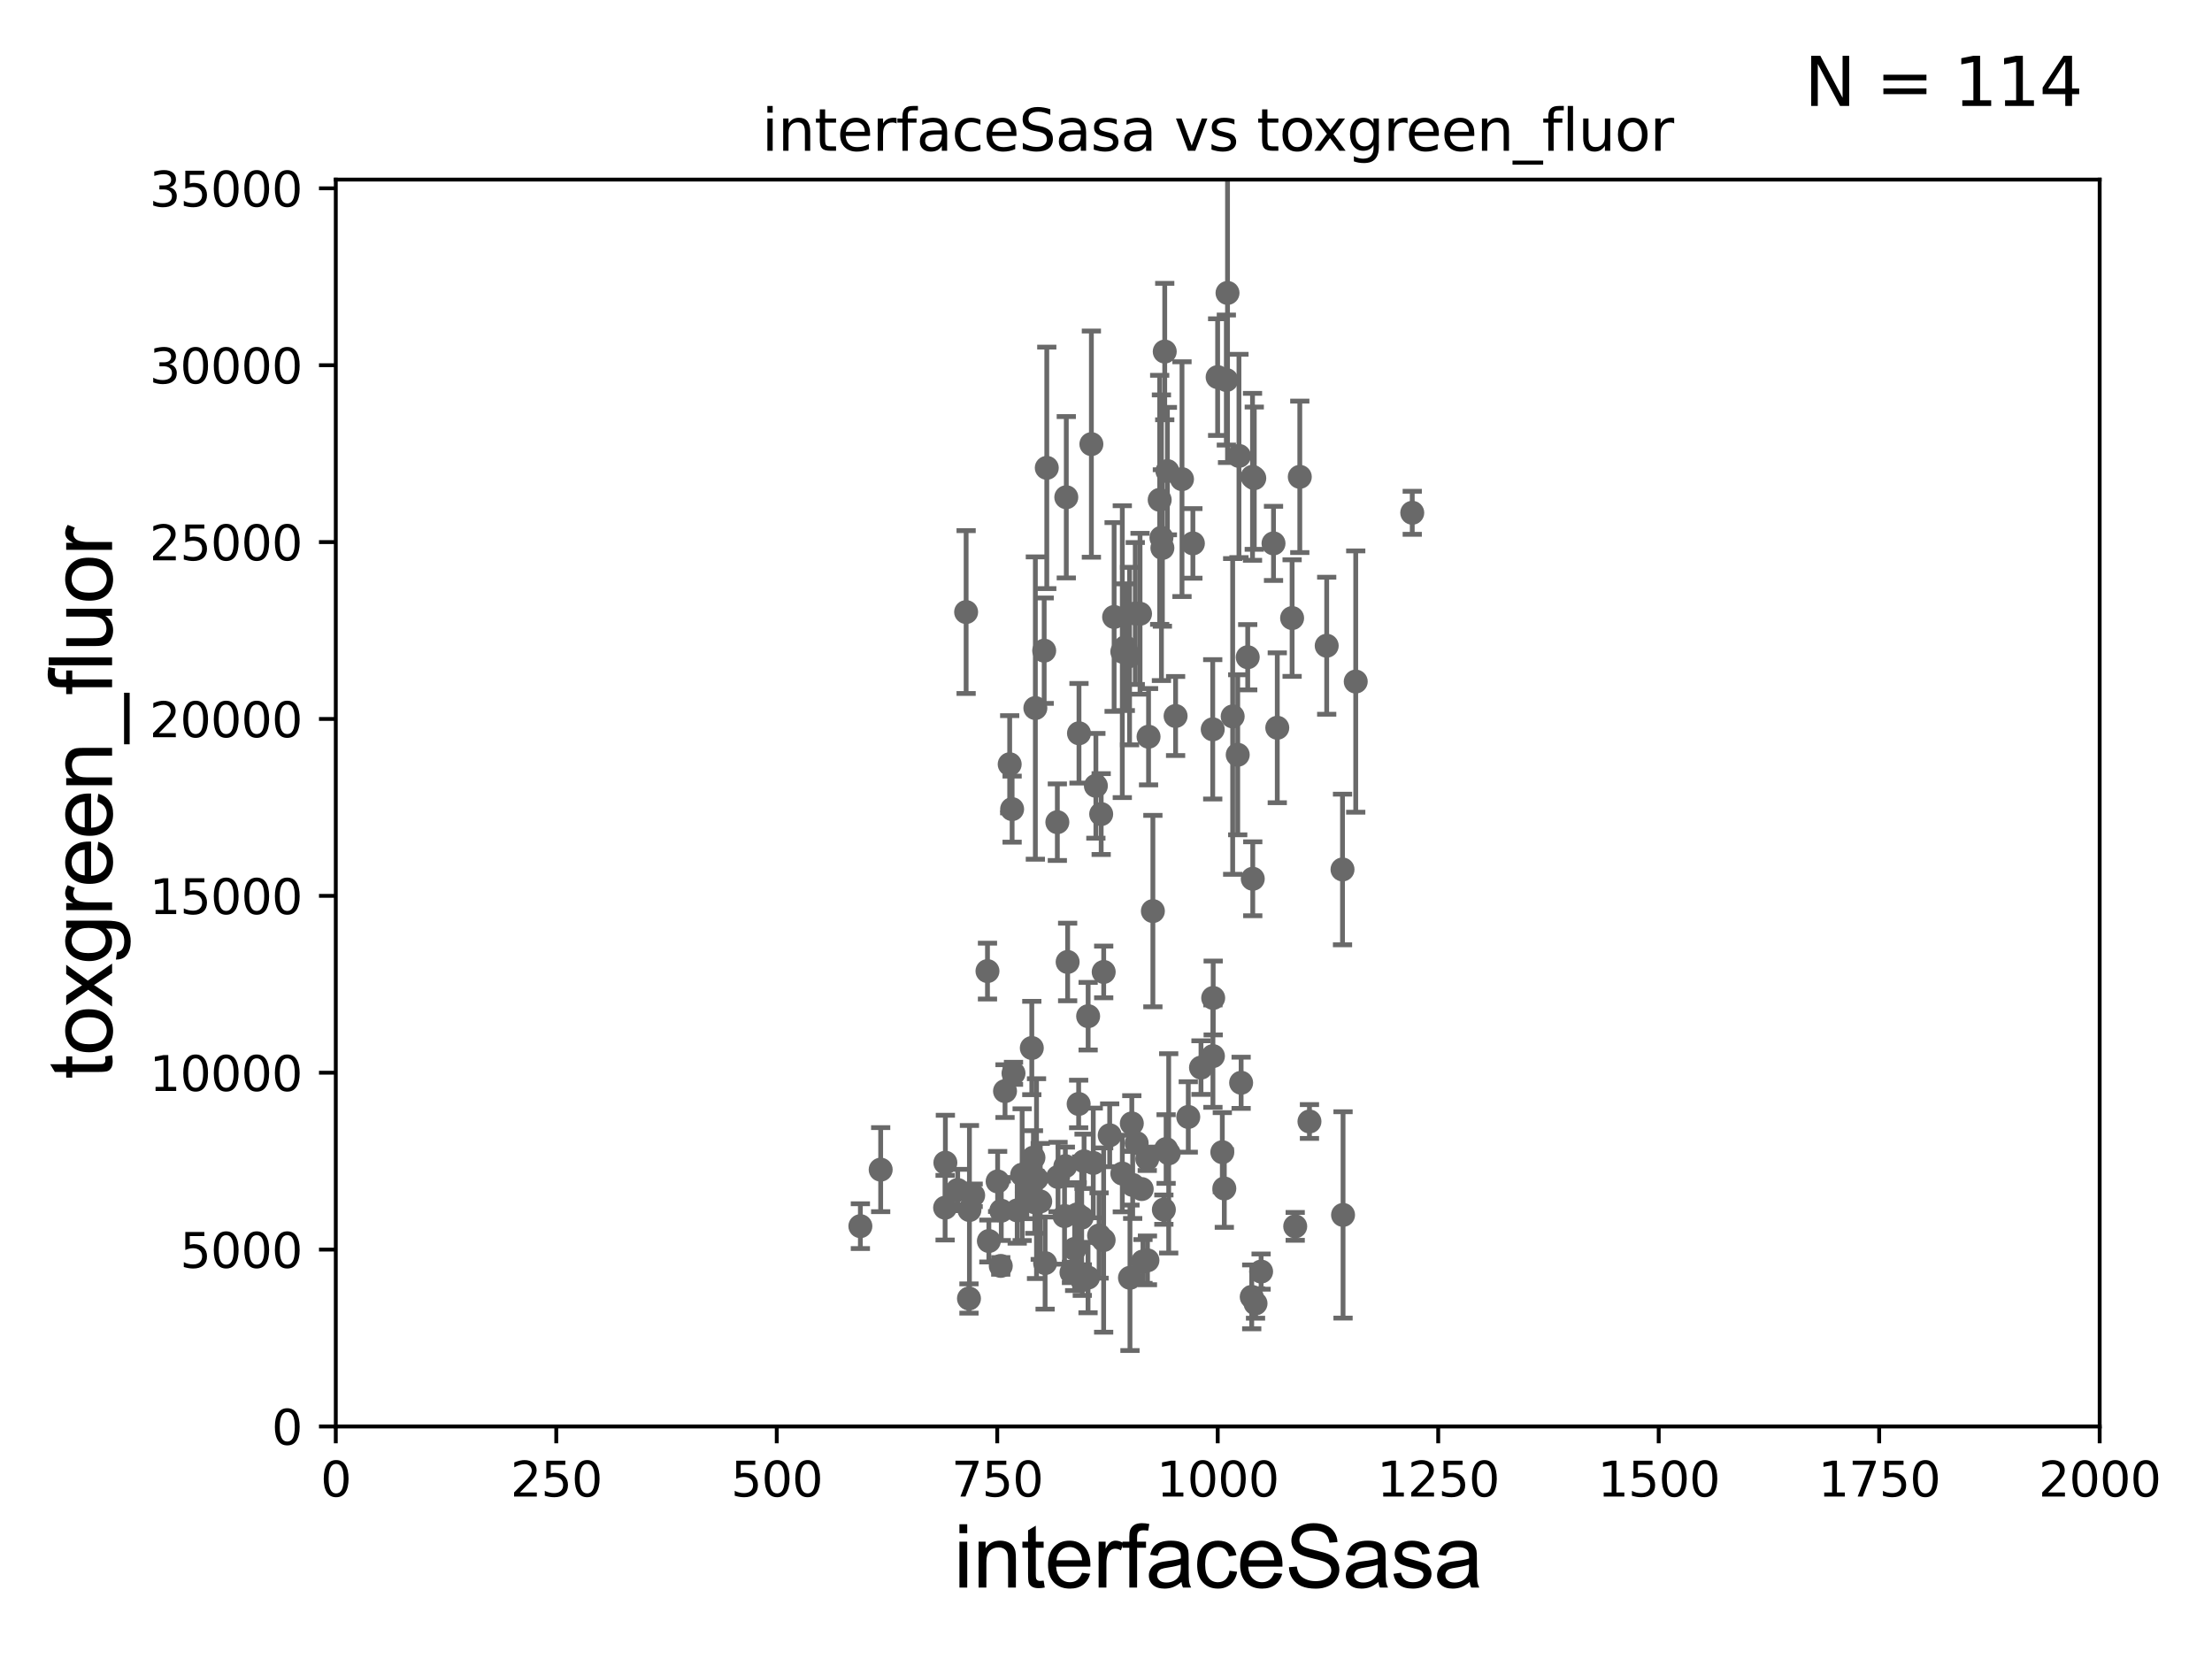 <?xml version="1.0" encoding="utf-8" standalone="no"?>
<!DOCTYPE svg PUBLIC "-//W3C//DTD SVG 1.1//EN"
  "http://www.w3.org/Graphics/SVG/1.1/DTD/svg11.dtd">
<svg xmlns:xlink="http://www.w3.org/1999/xlink" width="460.8pt" height="345.6pt" viewBox="0 0 460.8 345.6" xmlns="http://www.w3.org/2000/svg" version="1.1">
 <defs>
  <style type="text/css">*{stroke-linejoin: round; stroke-linecap: butt}</style>
 </defs>
 <g id="figure_1">
  <g id="patch_1">
   <path d="M 0 345.6 
L 460.8 345.6 
L 460.8 0 
L 0 0 
z
" style="fill: #ffffff"/>
  </g>
  <g id="axes_1">
   <g id="patch_2">
    <path d="M 69.95 297.16 
L 437.4 297.16 
L 437.4 37.411 
L 69.95 37.411 
z
" style="fill: #ffffff"/>
   </g>
   <g id="PathCollection_1">
    <defs>
     <path id="m3a72c46bc2" d="M 0 1.118 
C 0.297 1.118 0.581 1 0.791 0.791 
C 1 0.581 1.118 0.297 1.118 0 
C 1.118 -0.297 1 -0.581 0.791 -0.791 
C 0.581 -1 0.297 -1.118 0 -1.118 
C -0.297 -1.118 -0.581 -1 -0.791 -0.791 
C -1 -0.581 -1.118 -0.297 -1.118 0 
C -1.118 0.297 -1 0.581 -0.791 0.791 
C -0.581 1 -0.297 1.118 0 1.118 
z
" style="stroke: #696969"/>
    </defs>
    <g clip-path="url(#pae3af342e8)">
     <use xlink:href="#m3a72c46bc2" x="265.296" y="113.199" style="fill: #696969; stroke: #696969"/>
     <use xlink:href="#m3a72c46bc2" x="243.19" y="98.139" style="fill: #696969; stroke: #696969"/>
     <use xlink:href="#m3a72c46bc2" x="242.455" y="251.989" style="fill: #696969; stroke: #696969"/>
     <use xlink:href="#m3a72c46bc2" x="217.523" y="135.545" style="fill: #696969; stroke: #696969"/>
     <use xlink:href="#m3a72c46bc2" x="210.843" y="168.556" style="fill: #696969; stroke: #696969"/>
     <use xlink:href="#m3a72c46bc2" x="199.502" y="247.897" style="fill: #696969; stroke: #696969"/>
     <use xlink:href="#m3a72c46bc2" x="213.904" y="248.391" style="fill: #696969; stroke: #696969"/>
     <use xlink:href="#m3a72c46bc2" x="227.746" y="242.266" style="fill: #696969; stroke: #696969"/>
     <use xlink:href="#m3a72c46bc2" x="239.034" y="262.553" style="fill: #696969; stroke: #696969"/>
     <use xlink:href="#m3a72c46bc2" x="262.711" y="264.892" style="fill: #696969; stroke: #696969"/>
     <use xlink:href="#m3a72c46bc2" x="224.4" y="252.981" style="fill: #696969; stroke: #696969"/>
     <use xlink:href="#m3a72c46bc2" x="225.462" y="266.663" style="fill: #696969; stroke: #696969"/>
     <use xlink:href="#m3a72c46bc2" x="260.758" y="270.161" style="fill: #696969; stroke: #696969"/>
     <use xlink:href="#m3a72c46bc2" x="214.944" y="218.317" style="fill: #696969; stroke: #696969"/>
     <use xlink:href="#m3a72c46bc2" x="215.565" y="250.46" style="fill: #696969; stroke: #696969"/>
     <use xlink:href="#m3a72c46bc2" x="207.826" y="246.116" style="fill: #696969; stroke: #696969"/>
     <use xlink:href="#m3a72c46bc2" x="225.335" y="253.651" style="fill: #696969; stroke: #696969"/>
     <use xlink:href="#m3a72c46bc2" x="259.922" y="136.912" style="fill: #696969; stroke: #696969"/>
     <use xlink:href="#m3a72c46bc2" x="237.84" y="247.701" style="fill: #696969; stroke: #696969"/>
     <use xlink:href="#m3a72c46bc2" x="234.424" y="134.821" style="fill: #696969; stroke: #696969"/>
     <use xlink:href="#m3a72c46bc2" x="235.958" y="246.844" style="fill: #696969; stroke: #696969"/>
     <use xlink:href="#m3a72c46bc2" x="212.932" y="244.705" style="fill: #696969; stroke: #696969"/>
     <use xlink:href="#m3a72c46bc2" x="250.19" y="222.403" style="fill: #696969; stroke: #696969"/>
     <use xlink:href="#m3a72c46bc2" x="227.355" y="92.52" style="fill: #696969; stroke: #696969"/>
     <use xlink:href="#m3a72c46bc2" x="235.31" y="136.674" style="fill: #696969; stroke: #696969"/>
     <use xlink:href="#m3a72c46bc2" x="254.63" y="240.023" style="fill: #696969; stroke: #696969"/>
     <use xlink:href="#m3a72c46bc2" x="261.548" y="271.534" style="fill: #696969; stroke: #696969"/>
     <use xlink:href="#m3a72c46bc2" x="223.206" y="265.067" style="fill: #696969; stroke: #696969"/>
     <use xlink:href="#m3a72c46bc2" x="258.549" y="225.561" style="fill: #696969; stroke: #696969"/>
     <use xlink:href="#m3a72c46bc2" x="242.146" y="114.153" style="fill: #696969; stroke: #696969"/>
     <use xlink:href="#m3a72c46bc2" x="225.831" y="241.922" style="fill: #696969; stroke: #696969"/>
     <use xlink:href="#m3a72c46bc2" x="206" y="258.526" style="fill: #696969; stroke: #696969"/>
     <use xlink:href="#m3a72c46bc2" x="223.871" y="260.171" style="fill: #696969; stroke: #696969"/>
     <use xlink:href="#m3a72c46bc2" x="208.477" y="263.714" style="fill: #696969; stroke: #696969"/>
     <use xlink:href="#m3a72c46bc2" x="240.166" y="189.796" style="fill: #696969; stroke: #696969"/>
     <use xlink:href="#m3a72c46bc2" x="183.461" y="243.659" style="fill: #696969; stroke: #696969"/>
     <use xlink:href="#m3a72c46bc2" x="228.292" y="163.697" style="fill: #696969; stroke: #696969"/>
     <use xlink:href="#m3a72c46bc2" x="220.41" y="245.186" style="fill: #696969; stroke: #696969"/>
     <use xlink:href="#m3a72c46bc2" x="229.91" y="258.322" style="fill: #696969; stroke: #696969"/>
     <use xlink:href="#m3a72c46bc2" x="215.684" y="147.5" style="fill: #696969; stroke: #696969"/>
     <use xlink:href="#m3a72c46bc2" x="201.951" y="252.074" style="fill: #696969; stroke: #696969"/>
     <use xlink:href="#m3a72c46bc2" x="209.366" y="227.298" style="fill: #696969; stroke: #696969"/>
     <use xlink:href="#m3a72c46bc2" x="210.336" y="159.204" style="fill: #696969; stroke: #696969"/>
     <use xlink:href="#m3a72c46bc2" x="226.678" y="211.691" style="fill: #696969; stroke: #696969"/>
     <use xlink:href="#m3a72c46bc2" x="238.101" y="262.787" style="fill: #696969; stroke: #696969"/>
     <use xlink:href="#m3a72c46bc2" x="235.777" y="234.029" style="fill: #696969; stroke: #696969"/>
     <use xlink:href="#m3a72c46bc2" x="226.658" y="266.141" style="fill: #696969; stroke: #696969"/>
     <use xlink:href="#m3a72c46bc2" x="231.169" y="236.498" style="fill: #696969; stroke: #696969"/>
     <use xlink:href="#m3a72c46bc2" x="201.262" y="127.504" style="fill: #696969; stroke: #696969"/>
     <use xlink:href="#m3a72c46bc2" x="229.396" y="169.586" style="fill: #696969; stroke: #696969"/>
     <use xlink:href="#m3a72c46bc2" x="224.703" y="229.976" style="fill: #696969; stroke: #696969"/>
     <use xlink:href="#m3a72c46bc2" x="215.287" y="241.152" style="fill: #696969; stroke: #696969"/>
     <use xlink:href="#m3a72c46bc2" x="238.994" y="241.396" style="fill: #696969; stroke: #696969"/>
     <use xlink:href="#m3a72c46bc2" x="211.903" y="252.144" style="fill: #696969; stroke: #696969"/>
     <use xlink:href="#m3a72c46bc2" x="222.128" y="103.583" style="fill: #696969; stroke: #696969"/>
     <use xlink:href="#m3a72c46bc2" x="211.13" y="223.59" style="fill: #696969; stroke: #696969"/>
     <use xlink:href="#m3a72c46bc2" x="221.762" y="253.333" style="fill: #696969; stroke: #696969"/>
     <use xlink:href="#m3a72c46bc2" x="224.773" y="152.757" style="fill: #696969; stroke: #696969"/>
     <use xlink:href="#m3a72c46bc2" x="196.939" y="242.21" style="fill: #696969; stroke: #696969"/>
     <use xlink:href="#m3a72c46bc2" x="235.394" y="266.188" style="fill: #696969; stroke: #696969"/>
     <use xlink:href="#m3a72c46bc2" x="242.922" y="239.363" style="fill: #696969; stroke: #696969"/>
     <use xlink:href="#m3a72c46bc2" x="279.782" y="253.09" style="fill: #696969; stroke: #696969"/>
     <use xlink:href="#m3a72c46bc2" x="228.962" y="257.375" style="fill: #696969; stroke: #696969"/>
     <use xlink:href="#m3a72c46bc2" x="266.08" y="151.608" style="fill: #696969; stroke: #696969"/>
     <use xlink:href="#m3a72c46bc2" x="232.091" y="128.528" style="fill: #696969; stroke: #696969"/>
     <use xlink:href="#m3a72c46bc2" x="196.884" y="251.586" style="fill: #696969; stroke: #696969"/>
     <use xlink:href="#m3a72c46bc2" x="236.789" y="238.14" style="fill: #696969; stroke: #696969"/>
     <use xlink:href="#m3a72c46bc2" x="202.73" y="249.006" style="fill: #696969; stroke: #696969"/>
     <use xlink:href="#m3a72c46bc2" x="216.7" y="250.281" style="fill: #696969; stroke: #696969"/>
     <use xlink:href="#m3a72c46bc2" x="252.729" y="207.894" style="fill: #696969; stroke: #696969"/>
     <use xlink:href="#m3a72c46bc2" x="239.265" y="153.471" style="fill: #696969; stroke: #696969"/>
     <use xlink:href="#m3a72c46bc2" x="217.716" y="263.125" style="fill: #696969; stroke: #696969"/>
     <use xlink:href="#m3a72c46bc2" x="279.67" y="181.126" style="fill: #696969; stroke: #696969"/>
     <use xlink:href="#m3a72c46bc2" x="208.583" y="252.217" style="fill: #696969; stroke: #696969"/>
     <use xlink:href="#m3a72c46bc2" x="260.973" y="183.067" style="fill: #696969; stroke: #696969"/>
     <use xlink:href="#m3a72c46bc2" x="221.933" y="242.931" style="fill: #696969; stroke: #696969"/>
     <use xlink:href="#m3a72c46bc2" x="215.927" y="245.529" style="fill: #696969; stroke: #696969"/>
     <use xlink:href="#m3a72c46bc2" x="255.047" y="247.581" style="fill: #696969; stroke: #696969"/>
     <use xlink:href="#m3a72c46bc2" x="256.789" y="149.245" style="fill: #696969; stroke: #696969"/>
     <use xlink:href="#m3a72c46bc2" x="233.798" y="244.473" style="fill: #696969; stroke: #696969"/>
     <use xlink:href="#m3a72c46bc2" x="294.197" y="106.821" style="fill: #696969; stroke: #696969"/>
     <use xlink:href="#m3a72c46bc2" x="244.898" y="149.157" style="fill: #696969; stroke: #696969"/>
     <use xlink:href="#m3a72c46bc2" x="201.854" y="270.503" style="fill: #696969; stroke: #696969"/>
     <use xlink:href="#m3a72c46bc2" x="218.064" y="97.461" style="fill: #696969; stroke: #696969"/>
     <use xlink:href="#m3a72c46bc2" x="282.424" y="141.982" style="fill: #696969; stroke: #696969"/>
     <use xlink:href="#m3a72c46bc2" x="270.771" y="99.335" style="fill: #696969; stroke: #696969"/>
     <use xlink:href="#m3a72c46bc2" x="236.499" y="127.804" style="fill: #696969; stroke: #696969"/>
     <use xlink:href="#m3a72c46bc2" x="242.637" y="73.236" style="fill: #696969; stroke: #696969"/>
     <use xlink:href="#m3a72c46bc2" x="243.462" y="240.264" style="fill: #696969; stroke: #696969"/>
     <use xlink:href="#m3a72c46bc2" x="272.784" y="233.628" style="fill: #696969; stroke: #696969"/>
     <use xlink:href="#m3a72c46bc2" x="252.676" y="220.006" style="fill: #696969; stroke: #696969"/>
     <use xlink:href="#m3a72c46bc2" x="269.817" y="255.474" style="fill: #696969; stroke: #696969"/>
     <use xlink:href="#m3a72c46bc2" x="241.584" y="104.123" style="fill: #696969; stroke: #696969"/>
     <use xlink:href="#m3a72c46bc2" x="237.491" y="127.858" style="fill: #696969; stroke: #696969"/>
     <use xlink:href="#m3a72c46bc2" x="220.265" y="171.276" style="fill: #696969; stroke: #696969"/>
     <use xlink:href="#m3a72c46bc2" x="241.948" y="112.022" style="fill: #696969; stroke: #696969"/>
     <use xlink:href="#m3a72c46bc2" x="233.796" y="135.749" style="fill: #696969; stroke: #696969"/>
     <use xlink:href="#m3a72c46bc2" x="255.716" y="61.025" style="fill: #696969; stroke: #696969"/>
     <use xlink:href="#m3a72c46bc2" x="229.921" y="202.474" style="fill: #696969; stroke: #696969"/>
     <use xlink:href="#m3a72c46bc2" x="261.287" y="99.614" style="fill: #696969; stroke: #696969"/>
     <use xlink:href="#m3a72c46bc2" x="260.921" y="99.328" style="fill: #696969; stroke: #696969"/>
     <use xlink:href="#m3a72c46bc2" x="276.376" y="134.52" style="fill: #696969; stroke: #696969"/>
     <use xlink:href="#m3a72c46bc2" x="257.84" y="157.235" style="fill: #696969; stroke: #696969"/>
     <use xlink:href="#m3a72c46bc2" x="179.231" y="255.431" style="fill: #696969; stroke: #696969"/>
     <use xlink:href="#m3a72c46bc2" x="269.17" y="128.754" style="fill: #696969; stroke: #696969"/>
     <use xlink:href="#m3a72c46bc2" x="222.409" y="200.396" style="fill: #696969; stroke: #696969"/>
     <use xlink:href="#m3a72c46bc2" x="247.539" y="232.681" style="fill: #696969; stroke: #696969"/>
     <use xlink:href="#m3a72c46bc2" x="258.099" y="94.978" style="fill: #696969; stroke: #696969"/>
     <use xlink:href="#m3a72c46bc2" x="253.655" y="78.559" style="fill: #696969; stroke: #696969"/>
     <use xlink:href="#m3a72c46bc2" x="248.499" y="113.2" style="fill: #696969; stroke: #696969"/>
     <use xlink:href="#m3a72c46bc2" x="255.47" y="79.167" style="fill: #696969; stroke: #696969"/>
     <use xlink:href="#m3a72c46bc2" x="205.71" y="202.296" style="fill: #696969; stroke: #696969"/>
     <use xlink:href="#m3a72c46bc2" x="246.232" y="99.816" style="fill: #696969; stroke: #696969"/>
     <use xlink:href="#m3a72c46bc2" x="252.633" y="151.933" style="fill: #696969; stroke: #696969"/>
    </g>
   </g>
   <g id="matplotlib.axis_1">
    <g id="xtick_1">
     <g id="line2d_1">
      <defs>
       <path id="me255f1d394" d="M 0 0 
L 0 3.5 
" style="stroke: #000000; stroke-width: 0.8"/>
      </defs>
      <g>
       <use xlink:href="#me255f1d394" x="69.95" y="297.16" style="stroke: #000000; stroke-width: 0.8"/>
      </g>
     </g>
     <g id="text_1">
      <!-- 0 -->
      <g transform="translate(66.769 311.758)scale(0.1 -0.1)">
       <defs>
        <path id="DejaVuSans-30" d="M 2034 4250 
Q 1547 4250 1301 3770 
Q 1056 3291 1056 2328 
Q 1056 1369 1301 889 
Q 1547 409 2034 409 
Q 2525 409 2770 889 
Q 3016 1369 3016 2328 
Q 3016 3291 2770 3770 
Q 2525 4250 2034 4250 
z
M 2034 4750 
Q 2819 4750 3233 4129 
Q 3647 3509 3647 2328 
Q 3647 1150 3233 529 
Q 2819 -91 2034 -91 
Q 1250 -91 836 529 
Q 422 1150 422 2328 
Q 422 3509 836 4129 
Q 1250 4750 2034 4750 
z
" transform="scale(0.016)"/>
       </defs>
       <use xlink:href="#DejaVuSans-30"/>
      </g>
     </g>
    </g>
    <g id="xtick_2">
     <g id="line2d_2">
      <g>
       <use xlink:href="#me255f1d394" x="115.881" y="297.16" style="stroke: #000000; stroke-width: 0.8"/>
      </g>
     </g>
     <g id="text_2">
      <!-- 250 -->
      <g transform="translate(106.338 311.758)scale(0.1 -0.1)">
       <defs>
        <path id="DejaVuSans-32" d="M 1228 531 
L 3431 531 
L 3431 0 
L 469 0 
L 469 531 
Q 828 903 1448 1529 
Q 2069 2156 2228 2338 
Q 2531 2678 2651 2914 
Q 2772 3150 2772 3378 
Q 2772 3750 2511 3984 
Q 2250 4219 1831 4219 
Q 1534 4219 1204 4116 
Q 875 4013 500 3803 
L 500 4441 
Q 881 4594 1212 4672 
Q 1544 4750 1819 4750 
Q 2544 4750 2975 4387 
Q 3406 4025 3406 3419 
Q 3406 3131 3298 2873 
Q 3191 2616 2906 2266 
Q 2828 2175 2409 1742 
Q 1991 1309 1228 531 
z
" transform="scale(0.016)"/>
        <path id="DejaVuSans-35" d="M 691 4666 
L 3169 4666 
L 3169 4134 
L 1269 4134 
L 1269 2991 
Q 1406 3038 1543 3061 
Q 1681 3084 1819 3084 
Q 2600 3084 3056 2656 
Q 3513 2228 3513 1497 
Q 3513 744 3044 326 
Q 2575 -91 1722 -91 
Q 1428 -91 1123 -41 
Q 819 9 494 109 
L 494 744 
Q 775 591 1075 516 
Q 1375 441 1709 441 
Q 2250 441 2565 725 
Q 2881 1009 2881 1497 
Q 2881 1984 2565 2268 
Q 2250 2553 1709 2553 
Q 1456 2553 1204 2497 
Q 953 2441 691 2322 
L 691 4666 
z
" transform="scale(0.016)"/>
       </defs>
       <use xlink:href="#DejaVuSans-32"/>
       <use xlink:href="#DejaVuSans-35" x="63.623"/>
       <use xlink:href="#DejaVuSans-30" x="127.246"/>
      </g>
     </g>
    </g>
    <g id="xtick_3">
     <g id="line2d_3">
      <g>
       <use xlink:href="#me255f1d394" x="161.812" y="297.16" style="stroke: #000000; stroke-width: 0.8"/>
      </g>
     </g>
     <g id="text_3">
      <!-- 500 -->
      <g transform="translate(152.269 311.758)scale(0.1 -0.1)">
       <use xlink:href="#DejaVuSans-35"/>
       <use xlink:href="#DejaVuSans-30" x="63.623"/>
       <use xlink:href="#DejaVuSans-30" x="127.246"/>
      </g>
     </g>
    </g>
    <g id="xtick_4">
     <g id="line2d_4">
      <g>
       <use xlink:href="#me255f1d394" x="207.744" y="297.16" style="stroke: #000000; stroke-width: 0.8"/>
      </g>
     </g>
     <g id="text_4">
      <!-- 750 -->
      <g transform="translate(198.2 311.758)scale(0.1 -0.1)">
       <defs>
        <path id="DejaVuSans-37" d="M 525 4666 
L 3525 4666 
L 3525 4397 
L 1831 0 
L 1172 0 
L 2766 4134 
L 525 4134 
L 525 4666 
z
" transform="scale(0.016)"/>
       </defs>
       <use xlink:href="#DejaVuSans-37"/>
       <use xlink:href="#DejaVuSans-35" x="63.623"/>
       <use xlink:href="#DejaVuSans-30" x="127.246"/>
      </g>
     </g>
    </g>
    <g id="xtick_5">
     <g id="line2d_5">
      <g>
       <use xlink:href="#me255f1d394" x="253.675" y="297.16" style="stroke: #000000; stroke-width: 0.8"/>
      </g>
     </g>
     <g id="text_5">
      <!-- 1000 -->
      <g transform="translate(240.95 311.758)scale(0.1 -0.1)">
       <defs>
        <path id="DejaVuSans-31" d="M 794 531 
L 1825 531 
L 1825 4091 
L 703 3866 
L 703 4441 
L 1819 4666 
L 2450 4666 
L 2450 531 
L 3481 531 
L 3481 0 
L 794 0 
L 794 531 
z
" transform="scale(0.016)"/>
       </defs>
       <use xlink:href="#DejaVuSans-31"/>
       <use xlink:href="#DejaVuSans-30" x="63.623"/>
       <use xlink:href="#DejaVuSans-30" x="127.246"/>
       <use xlink:href="#DejaVuSans-30" x="190.869"/>
      </g>
     </g>
    </g>
    <g id="xtick_6">
     <g id="line2d_6">
      <g>
       <use xlink:href="#me255f1d394" x="299.606" y="297.16" style="stroke: #000000; stroke-width: 0.8"/>
      </g>
     </g>
     <g id="text_6">
      <!-- 1250 -->
      <g transform="translate(286.881 311.758)scale(0.1 -0.1)">
       <use xlink:href="#DejaVuSans-31"/>
       <use xlink:href="#DejaVuSans-32" x="63.623"/>
       <use xlink:href="#DejaVuSans-35" x="127.246"/>
       <use xlink:href="#DejaVuSans-30" x="190.869"/>
      </g>
     </g>
    </g>
    <g id="xtick_7">
     <g id="line2d_7">
      <g>
       <use xlink:href="#me255f1d394" x="345.538" y="297.16" style="stroke: #000000; stroke-width: 0.8"/>
      </g>
     </g>
     <g id="text_7">
      <!-- 1500 -->
      <g transform="translate(332.812 311.758)scale(0.1 -0.1)">
       <use xlink:href="#DejaVuSans-31"/>
       <use xlink:href="#DejaVuSans-35" x="63.623"/>
       <use xlink:href="#DejaVuSans-30" x="127.246"/>
       <use xlink:href="#DejaVuSans-30" x="190.869"/>
      </g>
     </g>
    </g>
    <g id="xtick_8">
     <g id="line2d_8">
      <g>
       <use xlink:href="#me255f1d394" x="391.469" y="297.16" style="stroke: #000000; stroke-width: 0.8"/>
      </g>
     </g>
     <g id="text_8">
      <!-- 1750 -->
      <g transform="translate(378.744 311.758)scale(0.1 -0.1)">
       <use xlink:href="#DejaVuSans-31"/>
       <use xlink:href="#DejaVuSans-37" x="63.623"/>
       <use xlink:href="#DejaVuSans-35" x="127.246"/>
       <use xlink:href="#DejaVuSans-30" x="190.869"/>
      </g>
     </g>
    </g>
    <g id="xtick_9">
     <g id="line2d_9">
      <g>
       <use xlink:href="#me255f1d394" x="437.4" y="297.16" style="stroke: #000000; stroke-width: 0.8"/>
      </g>
     </g>
     <g id="text_9">
      <!-- 2000 -->
      <g transform="translate(424.675 311.758)scale(0.1 -0.1)">
       <use xlink:href="#DejaVuSans-32"/>
       <use xlink:href="#DejaVuSans-30" x="63.623"/>
       <use xlink:href="#DejaVuSans-30" x="127.246"/>
       <use xlink:href="#DejaVuSans-30" x="190.869"/>
      </g>
     </g>
    </g>
    <g id="text_10">
     <!-- interfaceSasa -->
     <g transform="translate(198.646 330.722)scale(0.18 -0.18)">
      <defs>
       <path id="ArialMT-69" d="M 425 3934 
L 425 4581 
L 988 4581 
L 988 3934 
L 425 3934 
z
M 425 0 
L 425 3319 
L 988 3319 
L 988 0 
L 425 0 
z
" transform="scale(0.016)"/>
       <path id="ArialMT-6e" d="M 422 0 
L 422 3319 
L 928 3319 
L 928 2847 
Q 1294 3394 1984 3394 
Q 2284 3394 2536 3286 
Q 2788 3178 2913 3003 
Q 3038 2828 3088 2588 
Q 3119 2431 3119 2041 
L 3119 0 
L 2556 0 
L 2556 2019 
Q 2556 2363 2490 2533 
Q 2425 2703 2258 2804 
Q 2091 2906 1866 2906 
Q 1506 2906 1245 2678 
Q 984 2450 984 1813 
L 984 0 
L 422 0 
z
" transform="scale(0.016)"/>
       <path id="ArialMT-74" d="M 1650 503 
L 1731 6 
Q 1494 -44 1306 -44 
Q 1000 -44 831 53 
Q 663 150 594 308 
Q 525 466 525 972 
L 525 2881 
L 113 2881 
L 113 3319 
L 525 3319 
L 525 4141 
L 1084 4478 
L 1084 3319 
L 1650 3319 
L 1650 2881 
L 1084 2881 
L 1084 941 
Q 1084 700 1114 631 
Q 1144 563 1211 522 
Q 1278 481 1403 481 
Q 1497 481 1650 503 
z
" transform="scale(0.016)"/>
       <path id="ArialMT-65" d="M 2694 1069 
L 3275 997 
Q 3138 488 2766 206 
Q 2394 -75 1816 -75 
Q 1088 -75 661 373 
Q 234 822 234 1631 
Q 234 2469 665 2931 
Q 1097 3394 1784 3394 
Q 2450 3394 2872 2941 
Q 3294 2488 3294 1666 
Q 3294 1616 3291 1516 
L 816 1516 
Q 847 969 1125 678 
Q 1403 388 1819 388 
Q 2128 388 2347 550 
Q 2566 713 2694 1069 
z
M 847 1978 
L 2700 1978 
Q 2663 2397 2488 2606 
Q 2219 2931 1791 2931 
Q 1403 2931 1139 2672 
Q 875 2413 847 1978 
z
" transform="scale(0.016)"/>
       <path id="ArialMT-72" d="M 416 0 
L 416 3319 
L 922 3319 
L 922 2816 
Q 1116 3169 1280 3281 
Q 1444 3394 1641 3394 
Q 1925 3394 2219 3213 
L 2025 2691 
Q 1819 2813 1613 2813 
Q 1428 2813 1281 2702 
Q 1134 2591 1072 2394 
Q 978 2094 978 1738 
L 978 0 
L 416 0 
z
" transform="scale(0.016)"/>
       <path id="ArialMT-66" d="M 556 0 
L 556 2881 
L 59 2881 
L 59 3319 
L 556 3319 
L 556 3672 
Q 556 4006 616 4169 
Q 697 4388 901 4523 
Q 1106 4659 1475 4659 
Q 1713 4659 2000 4603 
L 1916 4113 
Q 1741 4144 1584 4144 
Q 1328 4144 1222 4034 
Q 1116 3925 1116 3625 
L 1116 3319 
L 1763 3319 
L 1763 2881 
L 1116 2881 
L 1116 0 
L 556 0 
z
" transform="scale(0.016)"/>
       <path id="ArialMT-61" d="M 2588 409 
Q 2275 144 1986 34 
Q 1697 -75 1366 -75 
Q 819 -75 525 192 
Q 231 459 231 875 
Q 231 1119 342 1320 
Q 453 1522 633 1644 
Q 813 1766 1038 1828 
Q 1203 1872 1538 1913 
Q 2219 1994 2541 2106 
Q 2544 2222 2544 2253 
Q 2544 2597 2384 2738 
Q 2169 2928 1744 2928 
Q 1347 2928 1158 2789 
Q 969 2650 878 2297 
L 328 2372 
Q 403 2725 575 2942 
Q 747 3159 1072 3276 
Q 1397 3394 1825 3394 
Q 2250 3394 2515 3294 
Q 2781 3194 2906 3042 
Q 3031 2891 3081 2659 
Q 3109 2516 3109 2141 
L 3109 1391 
Q 3109 606 3145 398 
Q 3181 191 3288 0 
L 2700 0 
Q 2613 175 2588 409 
z
M 2541 1666 
Q 2234 1541 1622 1453 
Q 1275 1403 1131 1340 
Q 988 1278 909 1158 
Q 831 1038 831 891 
Q 831 666 1001 516 
Q 1172 366 1500 366 
Q 1825 366 2078 508 
Q 2331 650 2450 897 
Q 2541 1088 2541 1459 
L 2541 1666 
z
" transform="scale(0.016)"/>
       <path id="ArialMT-63" d="M 2588 1216 
L 3141 1144 
Q 3050 572 2676 248 
Q 2303 -75 1759 -75 
Q 1078 -75 664 370 
Q 250 816 250 1647 
Q 250 2184 428 2587 
Q 606 2991 970 3192 
Q 1334 3394 1763 3394 
Q 2303 3394 2647 3120 
Q 2991 2847 3088 2344 
L 2541 2259 
Q 2463 2594 2264 2762 
Q 2066 2931 1784 2931 
Q 1359 2931 1093 2626 
Q 828 2322 828 1663 
Q 828 994 1084 691 
Q 1341 388 1753 388 
Q 2084 388 2306 591 
Q 2528 794 2588 1216 
z
" transform="scale(0.016)"/>
       <path id="ArialMT-53" d="M 288 1472 
L 859 1522 
Q 900 1178 1048 958 
Q 1197 738 1509 602 
Q 1822 466 2213 466 
Q 2559 466 2825 569 
Q 3091 672 3220 851 
Q 3350 1031 3350 1244 
Q 3350 1459 3225 1620 
Q 3100 1781 2813 1891 
Q 2628 1963 1997 2114 
Q 1366 2266 1113 2400 
Q 784 2572 623 2826 
Q 463 3081 463 3397 
Q 463 3744 659 4045 
Q 856 4347 1234 4503 
Q 1613 4659 2075 4659 
Q 2584 4659 2973 4495 
Q 3363 4331 3572 4012 
Q 3781 3694 3797 3291 
L 3216 3247 
Q 3169 3681 2898 3903 
Q 2628 4125 2100 4125 
Q 1550 4125 1298 3923 
Q 1047 3722 1047 3438 
Q 1047 3191 1225 3031 
Q 1400 2872 2139 2705 
Q 2878 2538 3153 2413 
Q 3553 2228 3743 1945 
Q 3934 1663 3934 1294 
Q 3934 928 3725 604 
Q 3516 281 3123 101 
Q 2731 -78 2241 -78 
Q 1619 -78 1198 103 
Q 778 284 539 648 
Q 300 1013 288 1472 
z
" transform="scale(0.016)"/>
       <path id="ArialMT-73" d="M 197 991 
L 753 1078 
Q 800 744 1014 566 
Q 1228 388 1613 388 
Q 2000 388 2187 545 
Q 2375 703 2375 916 
Q 2375 1106 2209 1216 
Q 2094 1291 1634 1406 
Q 1016 1563 777 1677 
Q 538 1791 414 1992 
Q 291 2194 291 2438 
Q 291 2659 392 2848 
Q 494 3038 669 3163 
Q 800 3259 1026 3326 
Q 1253 3394 1513 3394 
Q 1903 3394 2198 3281 
Q 2494 3169 2634 2976 
Q 2775 2784 2828 2463 
L 2278 2388 
Q 2241 2644 2061 2787 
Q 1881 2931 1553 2931 
Q 1166 2931 1000 2803 
Q 834 2675 834 2503 
Q 834 2394 903 2306 
Q 972 2216 1119 2156 
Q 1203 2125 1616 2013 
Q 2213 1853 2448 1751 
Q 2684 1650 2818 1456 
Q 2953 1263 2953 975 
Q 2953 694 2789 445 
Q 2625 197 2315 61 
Q 2006 -75 1616 -75 
Q 969 -75 630 194 
Q 291 463 197 991 
z
" transform="scale(0.016)"/>
      </defs>
      <use xlink:href="#ArialMT-69"/>
      <use xlink:href="#ArialMT-6e" x="22.217"/>
      <use xlink:href="#ArialMT-74" x="77.832"/>
      <use xlink:href="#ArialMT-65" x="105.615"/>
      <use xlink:href="#ArialMT-72" x="161.23"/>
      <use xlink:href="#ArialMT-66" x="194.531"/>
      <use xlink:href="#ArialMT-61" x="222.314"/>
      <use xlink:href="#ArialMT-63" x="277.93"/>
      <use xlink:href="#ArialMT-65" x="327.93"/>
      <use xlink:href="#ArialMT-53" x="383.545"/>
      <use xlink:href="#ArialMT-61" x="450.244"/>
      <use xlink:href="#ArialMT-73" x="505.859"/>
      <use xlink:href="#ArialMT-61" x="555.859"/>
     </g>
    </g>
   </g>
   <g id="matplotlib.axis_2">
    <g id="ytick_1">
     <g id="line2d_10">
      <defs>
       <path id="m02b06897e0" d="M 0 0 
L -3.5 0 
" style="stroke: #000000; stroke-width: 0.8"/>
      </defs>
      <g>
       <use xlink:href="#m02b06897e0" x="69.95" y="297.16" style="stroke: #000000; stroke-width: 0.8"/>
      </g>
     </g>
     <g id="text_11">
      <!-- 0 -->
      <g transform="translate(56.587 300.959)scale(0.1 -0.1)">
       <use xlink:href="#DejaVuSans-30"/>
      </g>
     </g>
    </g>
    <g id="ytick_2">
     <g id="line2d_11">
      <g>
       <use xlink:href="#m02b06897e0" x="69.95" y="260.313" style="stroke: #000000; stroke-width: 0.8"/>
      </g>
     </g>
     <g id="text_12">
      <!-- 5000 -->
      <g transform="translate(37.5 264.112)scale(0.1 -0.1)">
       <use xlink:href="#DejaVuSans-35"/>
       <use xlink:href="#DejaVuSans-30" x="63.623"/>
       <use xlink:href="#DejaVuSans-30" x="127.246"/>
       <use xlink:href="#DejaVuSans-30" x="190.869"/>
      </g>
     </g>
    </g>
    <g id="ytick_3">
     <g id="line2d_12">
      <g>
       <use xlink:href="#m02b06897e0" x="69.95" y="223.467" style="stroke: #000000; stroke-width: 0.8"/>
      </g>
     </g>
     <g id="text_13">
      <!-- 10000 -->
      <g transform="translate(31.137 227.266)scale(0.1 -0.1)">
       <use xlink:href="#DejaVuSans-31"/>
       <use xlink:href="#DejaVuSans-30" x="63.623"/>
       <use xlink:href="#DejaVuSans-30" x="127.246"/>
       <use xlink:href="#DejaVuSans-30" x="190.869"/>
       <use xlink:href="#DejaVuSans-30" x="254.492"/>
      </g>
     </g>
    </g>
    <g id="ytick_4">
     <g id="line2d_13">
      <g>
       <use xlink:href="#m02b06897e0" x="69.95" y="186.62" style="stroke: #000000; stroke-width: 0.8"/>
      </g>
     </g>
     <g id="text_14">
      <!-- 15000 -->
      <g transform="translate(31.137 190.419)scale(0.1 -0.1)">
       <use xlink:href="#DejaVuSans-31"/>
       <use xlink:href="#DejaVuSans-35" x="63.623"/>
       <use xlink:href="#DejaVuSans-30" x="127.246"/>
       <use xlink:href="#DejaVuSans-30" x="190.869"/>
       <use xlink:href="#DejaVuSans-30" x="254.492"/>
      </g>
     </g>
    </g>
    <g id="ytick_5">
     <g id="line2d_14">
      <g>
       <use xlink:href="#m02b06897e0" x="69.95" y="149.773" style="stroke: #000000; stroke-width: 0.8"/>
      </g>
     </g>
     <g id="text_15">
      <!-- 20000 -->
      <g transform="translate(31.137 153.572)scale(0.1 -0.1)">
       <use xlink:href="#DejaVuSans-32"/>
       <use xlink:href="#DejaVuSans-30" x="63.623"/>
       <use xlink:href="#DejaVuSans-30" x="127.246"/>
       <use xlink:href="#DejaVuSans-30" x="190.869"/>
       <use xlink:href="#DejaVuSans-30" x="254.492"/>
      </g>
     </g>
    </g>
    <g id="ytick_6">
     <g id="line2d_15">
      <g>
       <use xlink:href="#m02b06897e0" x="69.95" y="112.926" style="stroke: #000000; stroke-width: 0.8"/>
      </g>
     </g>
     <g id="text_16">
      <!-- 25000 -->
      <g transform="translate(31.137 116.726)scale(0.1 -0.1)">
       <use xlink:href="#DejaVuSans-32"/>
       <use xlink:href="#DejaVuSans-35" x="63.623"/>
       <use xlink:href="#DejaVuSans-30" x="127.246"/>
       <use xlink:href="#DejaVuSans-30" x="190.869"/>
       <use xlink:href="#DejaVuSans-30" x="254.492"/>
      </g>
     </g>
    </g>
    <g id="ytick_7">
     <g id="line2d_16">
      <g>
       <use xlink:href="#m02b06897e0" x="69.95" y="76.08" style="stroke: #000000; stroke-width: 0.8"/>
      </g>
     </g>
     <g id="text_17">
      <!-- 30000 -->
      <g transform="translate(31.137 79.879)scale(0.1 -0.1)">
       <defs>
        <path id="DejaVuSans-33" d="M 2597 2516 
Q 3050 2419 3304 2112 
Q 3559 1806 3559 1356 
Q 3559 666 3084 287 
Q 2609 -91 1734 -91 
Q 1441 -91 1130 -33 
Q 819 25 488 141 
L 488 750 
Q 750 597 1062 519 
Q 1375 441 1716 441 
Q 2309 441 2620 675 
Q 2931 909 2931 1356 
Q 2931 1769 2642 2001 
Q 2353 2234 1838 2234 
L 1294 2234 
L 1294 2753 
L 1863 2753 
Q 2328 2753 2575 2939 
Q 2822 3125 2822 3475 
Q 2822 3834 2567 4026 
Q 2313 4219 1838 4219 
Q 1578 4219 1281 4162 
Q 984 4106 628 3988 
L 628 4550 
Q 988 4650 1302 4700 
Q 1616 4750 1894 4750 
Q 2613 4750 3031 4423 
Q 3450 4097 3450 3541 
Q 3450 3153 3228 2886 
Q 3006 2619 2597 2516 
z
" transform="scale(0.016)"/>
       </defs>
       <use xlink:href="#DejaVuSans-33"/>
       <use xlink:href="#DejaVuSans-30" x="63.623"/>
       <use xlink:href="#DejaVuSans-30" x="127.246"/>
       <use xlink:href="#DejaVuSans-30" x="190.869"/>
       <use xlink:href="#DejaVuSans-30" x="254.492"/>
      </g>
     </g>
    </g>
    <g id="ytick_8">
     <g id="line2d_17">
      <g>
       <use xlink:href="#m02b06897e0" x="69.95" y="39.233" style="stroke: #000000; stroke-width: 0.8"/>
      </g>
     </g>
     <g id="text_18">
      <!-- 35000 -->
      <g transform="translate(31.137 43.032)scale(0.1 -0.1)">
       <use xlink:href="#DejaVuSans-33"/>
       <use xlink:href="#DejaVuSans-35" x="63.623"/>
       <use xlink:href="#DejaVuSans-30" x="127.246"/>
       <use xlink:href="#DejaVuSans-30" x="190.869"/>
       <use xlink:href="#DejaVuSans-30" x="254.492"/>
      </g>
     </g>
    </g>
    <g id="text_19">
     <!-- toxgreen_fluor -->
     <g transform="translate(23.349 224.818)rotate(-90)scale(0.18 -0.18)">
      <defs>
       <path id="ArialMT-6f" d="M 213 1659 
Q 213 2581 725 3025 
Q 1153 3394 1769 3394 
Q 2453 3394 2887 2945 
Q 3322 2497 3322 1706 
Q 3322 1066 3130 698 
Q 2938 331 2570 128 
Q 2203 -75 1769 -75 
Q 1072 -75 642 372 
Q 213 819 213 1659 
z
M 791 1659 
Q 791 1022 1069 705 
Q 1347 388 1769 388 
Q 2188 388 2466 706 
Q 2744 1025 2744 1678 
Q 2744 2294 2464 2611 
Q 2184 2928 1769 2928 
Q 1347 2928 1069 2612 
Q 791 2297 791 1659 
z
" transform="scale(0.016)"/>
       <path id="ArialMT-78" d="M 47 0 
L 1259 1725 
L 138 3319 
L 841 3319 
L 1350 2541 
Q 1494 2319 1581 2169 
Q 1719 2375 1834 2534 
L 2394 3319 
L 3066 3319 
L 1919 1756 
L 3153 0 
L 2463 0 
L 1781 1031 
L 1600 1309 
L 728 0 
L 47 0 
z
" transform="scale(0.016)"/>
       <path id="ArialMT-67" d="M 319 -275 
L 866 -356 
Q 900 -609 1056 -725 
Q 1266 -881 1628 -881 
Q 2019 -881 2231 -725 
Q 2444 -569 2519 -288 
Q 2563 -116 2559 434 
Q 2191 0 1641 0 
Q 956 0 581 494 
Q 206 988 206 1678 
Q 206 2153 378 2554 
Q 550 2956 876 3175 
Q 1203 3394 1644 3394 
Q 2231 3394 2613 2919 
L 2613 3319 
L 3131 3319 
L 3131 450 
Q 3131 -325 2973 -648 
Q 2816 -972 2473 -1159 
Q 2131 -1347 1631 -1347 
Q 1038 -1347 672 -1080 
Q 306 -813 319 -275 
z
M 784 1719 
Q 784 1066 1043 766 
Q 1303 466 1694 466 
Q 2081 466 2343 764 
Q 2606 1063 2606 1700 
Q 2606 2309 2336 2618 
Q 2066 2928 1684 2928 
Q 1309 2928 1046 2623 
Q 784 2319 784 1719 
z
" transform="scale(0.016)"/>
       <path id="ArialMT-5f" d="M -97 -1272 
L -97 -866 
L 3631 -866 
L 3631 -1272 
L -97 -1272 
z
" transform="scale(0.016)"/>
       <path id="ArialMT-6c" d="M 409 0 
L 409 4581 
L 972 4581 
L 972 0 
L 409 0 
z
" transform="scale(0.016)"/>
       <path id="ArialMT-75" d="M 2597 0 
L 2597 488 
Q 2209 -75 1544 -75 
Q 1250 -75 995 37 
Q 741 150 617 320 
Q 494 491 444 738 
Q 409 903 409 1263 
L 409 3319 
L 972 3319 
L 972 1478 
Q 972 1038 1006 884 
Q 1059 663 1231 536 
Q 1403 409 1656 409 
Q 1909 409 2131 539 
Q 2353 669 2445 892 
Q 2538 1116 2538 1541 
L 2538 3319 
L 3100 3319 
L 3100 0 
L 2597 0 
z
" transform="scale(0.016)"/>
      </defs>
      <use xlink:href="#ArialMT-74"/>
      <use xlink:href="#ArialMT-6f" x="27.783"/>
      <use xlink:href="#ArialMT-78" x="83.398"/>
      <use xlink:href="#ArialMT-67" x="133.398"/>
      <use xlink:href="#ArialMT-72" x="189.014"/>
      <use xlink:href="#ArialMT-65" x="222.314"/>
      <use xlink:href="#ArialMT-65" x="277.93"/>
      <use xlink:href="#ArialMT-6e" x="333.545"/>
      <use xlink:href="#ArialMT-5f" x="389.16"/>
      <use xlink:href="#ArialMT-66" x="444.775"/>
      <use xlink:href="#ArialMT-6c" x="472.559"/>
      <use xlink:href="#ArialMT-75" x="494.775"/>
      <use xlink:href="#ArialMT-6f" x="550.391"/>
      <use xlink:href="#ArialMT-72" x="606.006"/>
     </g>
    </g>
   </g>
   <g id="LineCollection_1">
    <path d="M 265.296 120.924 
L 265.296 105.473 
" clip-path="url(#pae3af342e8)" style="fill: none; stroke: #696969"/>
    <path d="M 243.19 111.411 
L 243.19 84.868 
" clip-path="url(#pae3af342e8)" style="fill: none; stroke: #696969"/>
    <path d="M 242.455 255.044 
L 242.455 248.934 
" clip-path="url(#pae3af342e8)" style="fill: none; stroke: #696969"/>
    <path d="M 217.523 146.524 
L 217.523 124.566 
" clip-path="url(#pae3af342e8)" style="fill: none; stroke: #696969"/>
    <path d="M 210.843 175.436 
L 210.843 161.675 
" clip-path="url(#pae3af342e8)" style="fill: none; stroke: #696969"/>
    <path d="M 199.502 252.204 
L 199.502 243.591 
" clip-path="url(#pae3af342e8)" style="fill: none; stroke: #696969"/>
    <path d="M 213.904 253.88 
L 213.904 242.903 
" clip-path="url(#pae3af342e8)" style="fill: none; stroke: #696969"/>
    <path d="M 227.746 253.693 
L 227.746 230.838 
" clip-path="url(#pae3af342e8)" style="fill: none; stroke: #696969"/>
    <path d="M 239.034 267.631 
L 239.034 257.474 
" clip-path="url(#pae3af342e8)" style="fill: none; stroke: #696969"/>
    <path d="M 262.711 268.557 
L 262.711 261.227 
" clip-path="url(#pae3af342e8)" style="fill: none; stroke: #696969"/>
    <path d="M 224.4 259.587 
L 224.4 246.375 
" clip-path="url(#pae3af342e8)" style="fill: none; stroke: #696969"/>
    <path d="M 225.462 269.855 
L 225.462 263.471 
" clip-path="url(#pae3af342e8)" style="fill: none; stroke: #696969"/>
    <path d="M 260.758 276.811 
L 260.758 263.511 
" clip-path="url(#pae3af342e8)" style="fill: none; stroke: #696969"/>
    <path d="M 214.944 228.039 
L 214.944 208.594 
" clip-path="url(#pae3af342e8)" style="fill: none; stroke: #696969"/>
    <path d="M 215.565 256.922 
L 215.565 243.998 
" clip-path="url(#pae3af342e8)" style="fill: none; stroke: #696969"/>
    <path d="M 207.826 252.373 
L 207.826 239.859 
" clip-path="url(#pae3af342e8)" style="fill: none; stroke: #696969"/>
    <path d="M 225.335 266.292 
L 225.335 241.009 
" clip-path="url(#pae3af342e8)" style="fill: none; stroke: #696969"/>
    <path d="M 259.922 143.717 
L 259.922 130.108 
" clip-path="url(#pae3af342e8)" style="fill: none; stroke: #696969"/>
    <path d="M 237.84 248.617 
L 237.84 246.784 
" clip-path="url(#pae3af342e8)" style="fill: none; stroke: #696969"/>
    <path d="M 234.424 148.013 
L 234.424 121.628 
" clip-path="url(#pae3af342e8)" style="fill: none; stroke: #696969"/>
    <path d="M 235.958 253.824 
L 235.958 239.865 
" clip-path="url(#pae3af342e8)" style="fill: none; stroke: #696969"/>
    <path d="M 212.932 258.426 
L 212.932 230.985 
" clip-path="url(#pae3af342e8)" style="fill: none; stroke: #696969"/>
    <path d="M 250.19 227.988 
L 250.19 216.818 
" clip-path="url(#pae3af342e8)" style="fill: none; stroke: #696969"/>
    <path d="M 227.355 116.081 
L 227.355 68.96 
" clip-path="url(#pae3af342e8)" style="fill: none; stroke: #696969"/>
    <path d="M 235.31 155.162 
L 235.31 118.186 
" clip-path="url(#pae3af342e8)" style="fill: none; stroke: #696969"/>
    <path d="M 254.63 248.26 
L 254.63 231.786 
" clip-path="url(#pae3af342e8)" style="fill: none; stroke: #696969"/>
    <path d="M 261.548 274.604 
L 261.548 268.463 
" clip-path="url(#pae3af342e8)" style="fill: none; stroke: #696969"/>
    <path d="M 223.206 267.194 
L 223.206 262.94 
" clip-path="url(#pae3af342e8)" style="fill: none; stroke: #696969"/>
    <path d="M 258.549 230.894 
L 258.549 220.228 
" clip-path="url(#pae3af342e8)" style="fill: none; stroke: #696969"/>
    <path d="M 242.146 130.45 
L 242.146 97.856 
" clip-path="url(#pae3af342e8)" style="fill: none; stroke: #696969"/>
    <path d="M 225.831 247.585 
L 225.831 236.259 
" clip-path="url(#pae3af342e8)" style="fill: none; stroke: #696969"/>
    <path d="M 206 262.89 
L 206 254.161 
" clip-path="url(#pae3af342e8)" style="fill: none; stroke: #696969"/>
    <path d="M 223.871 268.84 
L 223.871 251.501 
" clip-path="url(#pae3af342e8)" style="fill: none; stroke: #696969"/>
    <path d="M 208.477 265.447 
L 208.477 261.981 
" clip-path="url(#pae3af342e8)" style="fill: none; stroke: #696969"/>
    <path d="M 240.166 209.736 
L 240.166 169.856 
" clip-path="url(#pae3af342e8)" style="fill: none; stroke: #696969"/>
    <path d="M 183.461 252.411 
L 183.461 234.907 
" clip-path="url(#pae3af342e8)" style="fill: none; stroke: #696969"/>
    <path d="M 228.292 174.604 
L 228.292 152.79 
" clip-path="url(#pae3af342e8)" style="fill: none; stroke: #696969"/>
    <path d="M 220.41 252.405 
L 220.41 237.966 
" clip-path="url(#pae3af342e8)" style="fill: none; stroke: #696969"/>
    <path d="M 229.91 277.515 
L 229.91 239.129 
" clip-path="url(#pae3af342e8)" style="fill: none; stroke: #696969"/>
    <path d="M 215.684 178.987 
L 215.684 116.012 
" clip-path="url(#pae3af342e8)" style="fill: none; stroke: #696969"/>
    <path d="M 201.951 269.683 
L 201.951 234.465 
" clip-path="url(#pae3af342e8)" style="fill: none; stroke: #696969"/>
    <path d="M 209.366 232.792 
L 209.366 221.803 
" clip-path="url(#pae3af342e8)" style="fill: none; stroke: #696969"/>
    <path d="M 210.336 169.327 
L 210.336 149.081 
" clip-path="url(#pae3af342e8)" style="fill: none; stroke: #696969"/>
    <path d="M 226.678 218.73 
L 226.678 204.652 
" clip-path="url(#pae3af342e8)" style="fill: none; stroke: #696969"/>
    <path d="M 238.101 267.343 
L 238.101 258.23 
" clip-path="url(#pae3af342e8)" style="fill: none; stroke: #696969"/>
    <path d="M 235.777 239.807 
L 235.777 228.251 
" clip-path="url(#pae3af342e8)" style="fill: none; stroke: #696969"/>
    <path d="M 226.658 273.47 
L 226.658 258.811 
" clip-path="url(#pae3af342e8)" style="fill: none; stroke: #696969"/>
    <path d="M 231.169 243.044 
L 231.169 229.951 
" clip-path="url(#pae3af342e8)" style="fill: none; stroke: #696969"/>
    <path d="M 201.262 144.466 
L 201.262 110.543 
" clip-path="url(#pae3af342e8)" style="fill: none; stroke: #696969"/>
    <path d="M 229.396 178.005 
L 229.396 161.167 
" clip-path="url(#pae3af342e8)" style="fill: none; stroke: #696969"/>
    <path d="M 224.703 234.931 
L 224.703 225.021 
" clip-path="url(#pae3af342e8)" style="fill: none; stroke: #696969"/>
    <path d="M 215.287 246.758 
L 215.287 235.545 
" clip-path="url(#pae3af342e8)" style="fill: none; stroke: #696969"/>
    <path d="M 238.994 243.837 
L 238.994 238.955 
" clip-path="url(#pae3af342e8)" style="fill: none; stroke: #696969"/>
    <path d="M 211.903 258.98 
L 211.903 245.307 
" clip-path="url(#pae3af342e8)" style="fill: none; stroke: #696969"/>
    <path d="M 222.128 120.391 
L 222.128 86.776 
" clip-path="url(#pae3af342e8)" style="fill: none; stroke: #696969"/>
    <path d="M 211.13 225.89 
L 211.13 221.289 
" clip-path="url(#pae3af342e8)" style="fill: none; stroke: #696969"/>
    <path d="M 221.762 263.354 
L 221.762 243.313 
" clip-path="url(#pae3af342e8)" style="fill: none; stroke: #696969"/>
    <path d="M 224.773 163.132 
L 224.773 142.383 
" clip-path="url(#pae3af342e8)" style="fill: none; stroke: #696969"/>
    <path d="M 196.939 252.089 
L 196.939 232.331 
" clip-path="url(#pae3af342e8)" style="fill: none; stroke: #696969"/>
    <path d="M 235.394 281.34 
L 235.394 251.037 
" clip-path="url(#pae3af342e8)" style="fill: none; stroke: #696969"/>
    <path d="M 242.922 246.513 
L 242.922 232.212 
" clip-path="url(#pae3af342e8)" style="fill: none; stroke: #696969"/>
    <path d="M 279.782 274.582 
L 279.782 231.597 
" clip-path="url(#pae3af342e8)" style="fill: none; stroke: #696969"/>
    <path d="M 228.962 266.261 
L 228.962 248.49 
" clip-path="url(#pae3af342e8)" style="fill: none; stroke: #696969"/>
    <path d="M 266.08 167.218 
L 266.08 135.999 
" clip-path="url(#pae3af342e8)" style="fill: none; stroke: #696969"/>
    <path d="M 232.091 148.187 
L 232.091 108.869 
" clip-path="url(#pae3af342e8)" style="fill: none; stroke: #696969"/>
    <path d="M 196.884 258.313 
L 196.884 244.858 
" clip-path="url(#pae3af342e8)" style="fill: none; stroke: #696969"/>
    <path d="M 236.789 238.976 
L 236.789 237.303 
" clip-path="url(#pae3af342e8)" style="fill: none; stroke: #696969"/>
    <path d="M 202.73 251.356 
L 202.73 246.655 
" clip-path="url(#pae3af342e8)" style="fill: none; stroke: #696969"/>
    <path d="M 216.7 262.356 
L 216.7 238.205 
" clip-path="url(#pae3af342e8)" style="fill: none; stroke: #696969"/>
    <path d="M 252.729 215.59 
L 252.729 200.198 
" clip-path="url(#pae3af342e8)" style="fill: none; stroke: #696969"/>
    <path d="M 239.265 163.505 
L 239.265 143.438 
" clip-path="url(#pae3af342e8)" style="fill: none; stroke: #696969"/>
    <path d="M 217.716 272.716 
L 217.716 253.533 
" clip-path="url(#pae3af342e8)" style="fill: none; stroke: #696969"/>
    <path d="M 279.67 196.817 
L 279.67 165.436 
" clip-path="url(#pae3af342e8)" style="fill: none; stroke: #696969"/>
    <path d="M 208.583 258.412 
L 208.583 246.023 
" clip-path="url(#pae3af342e8)" style="fill: none; stroke: #696969"/>
    <path d="M 260.973 190.762 
L 260.973 175.372 
" clip-path="url(#pae3af342e8)" style="fill: none; stroke: #696969"/>
    <path d="M 221.933 246.895 
L 221.933 238.966 
" clip-path="url(#pae3af342e8)" style="fill: none; stroke: #696969"/>
    <path d="M 215.927 266.341 
L 215.927 224.717 
" clip-path="url(#pae3af342e8)" style="fill: none; stroke: #696969"/>
    <path d="M 255.047 255.675 
L 255.047 239.488 
" clip-path="url(#pae3af342e8)" style="fill: none; stroke: #696969"/>
    <path d="M 256.789 182.133 
L 256.789 116.358 
" clip-path="url(#pae3af342e8)" style="fill: none; stroke: #696969"/>
    <path d="M 233.798 252.453 
L 233.798 236.492 
" clip-path="url(#pae3af342e8)" style="fill: none; stroke: #696969"/>
    <path d="M 294.197 111.305 
L 294.197 102.337 
" clip-path="url(#pae3af342e8)" style="fill: none; stroke: #696969"/>
    <path d="M 244.898 157.392 
L 244.898 140.923 
" clip-path="url(#pae3af342e8)" style="fill: none; stroke: #696969"/>
    <path d="M 201.854 273.548 
L 201.854 267.458 
" clip-path="url(#pae3af342e8)" style="fill: none; stroke: #696969"/>
    <path d="M 218.064 122.618 
L 218.064 72.305 
" clip-path="url(#pae3af342e8)" style="fill: none; stroke: #696969"/>
    <path d="M 282.424 169.197 
L 282.424 114.767 
" clip-path="url(#pae3af342e8)" style="fill: none; stroke: #696969"/>
    <path d="M 270.771 115.11 
L 270.771 83.56 
" clip-path="url(#pae3af342e8)" style="fill: none; stroke: #696969"/>
    <path d="M 236.499 142.585 
L 236.499 113.023 
" clip-path="url(#pae3af342e8)" style="fill: none; stroke: #696969"/>
    <path d="M 242.637 87.444 
L 242.637 59.027 
" clip-path="url(#pae3af342e8)" style="fill: none; stroke: #696969"/>
    <path d="M 243.462 261.026 
L 243.462 219.503 
" clip-path="url(#pae3af342e8)" style="fill: none; stroke: #696969"/>
    <path d="M 272.784 237.151 
L 272.784 230.105 
" clip-path="url(#pae3af342e8)" style="fill: none; stroke: #696969"/>
    <path d="M 252.676 230.674 
L 252.676 209.338 
" clip-path="url(#pae3af342e8)" style="fill: none; stroke: #696969"/>
    <path d="M 269.817 258.374 
L 269.817 252.573 
" clip-path="url(#pae3af342e8)" style="fill: none; stroke: #696969"/>
    <path d="M 241.584 130.062 
L 241.584 78.185 
" clip-path="url(#pae3af342e8)" style="fill: none; stroke: #696969"/>
    <path d="M 237.491 144.611 
L 237.491 111.105 
" clip-path="url(#pae3af342e8)" style="fill: none; stroke: #696969"/>
    <path d="M 220.265 179.252 
L 220.265 163.3 
" clip-path="url(#pae3af342e8)" style="fill: none; stroke: #696969"/>
    <path d="M 241.948 141.774 
L 241.948 82.269 
" clip-path="url(#pae3af342e8)" style="fill: none; stroke: #696969"/>
    <path d="M 233.796 166.151 
L 233.796 105.348 
" clip-path="url(#pae3af342e8)" style="fill: none; stroke: #696969"/>
    <path d="M 255.716 96.355 
L 255.716 25.695 
" clip-path="url(#pae3af342e8)" style="fill: none; stroke: #696969"/>
    <path d="M 229.921 207.86 
L 229.921 197.089 
" clip-path="url(#pae3af342e8)" style="fill: none; stroke: #696969"/>
    <path d="M 261.287 114.436 
L 261.287 84.791 
" clip-path="url(#pae3af342e8)" style="fill: none; stroke: #696969"/>
    <path d="M 260.921 116.714 
L 260.921 81.941 
" clip-path="url(#pae3af342e8)" style="fill: none; stroke: #696969"/>
    <path d="M 276.376 148.791 
L 276.376 120.248 
" clip-path="url(#pae3af342e8)" style="fill: none; stroke: #696969"/>
    <path d="M 257.84 173.908 
L 257.84 140.562 
" clip-path="url(#pae3af342e8)" style="fill: none; stroke: #696969"/>
    <path d="M 179.231 260.092 
L 179.231 250.77 
" clip-path="url(#pae3af342e8)" style="fill: none; stroke: #696969"/>
    <path d="M 269.17 140.897 
L 269.17 116.611 
" clip-path="url(#pae3af342e8)" style="fill: none; stroke: #696969"/>
    <path d="M 222.409 208.478 
L 222.409 192.314 
" clip-path="url(#pae3af342e8)" style="fill: none; stroke: #696969"/>
    <path d="M 247.539 240.017 
L 247.539 225.346 
" clip-path="url(#pae3af342e8)" style="fill: none; stroke: #696969"/>
    <path d="M 258.099 116.151 
L 258.099 73.806 
" clip-path="url(#pae3af342e8)" style="fill: none; stroke: #696969"/>
    <path d="M 253.655 90.71 
L 253.655 66.407 
" clip-path="url(#pae3af342e8)" style="fill: none; stroke: #696969"/>
    <path d="M 248.499 120.445 
L 248.499 105.956 
" clip-path="url(#pae3af342e8)" style="fill: none; stroke: #696969"/>
    <path d="M 255.47 92.714 
L 255.47 65.62 
" clip-path="url(#pae3af342e8)" style="fill: none; stroke: #696969"/>
    <path d="M 205.71 208.116 
L 205.71 196.477 
" clip-path="url(#pae3af342e8)" style="fill: none; stroke: #696969"/>
    <path d="M 246.232 124.269 
L 246.232 75.362 
" clip-path="url(#pae3af342e8)" style="fill: none; stroke: #696969"/>
    <path d="M 252.633 166.451 
L 252.633 137.415 
" clip-path="url(#pae3af342e8)" style="fill: none; stroke: #696969"/>
   </g>
   <g id="line2d_18">
    <defs>
     <path id="m1e4a7a35a7" d="M 2 0 
L -2 -0 
" style="stroke: #696969"/>
    </defs>
    <g clip-path="url(#pae3af342e8)">
     <use xlink:href="#m1e4a7a35a7" x="265.296" y="120.924" style="fill: #696969; stroke: #696969"/>
     <use xlink:href="#m1e4a7a35a7" x="243.19" y="111.411" style="fill: #696969; stroke: #696969"/>
     <use xlink:href="#m1e4a7a35a7" x="242.455" y="255.044" style="fill: #696969; stroke: #696969"/>
     <use xlink:href="#m1e4a7a35a7" x="217.523" y="146.524" style="fill: #696969; stroke: #696969"/>
     <use xlink:href="#m1e4a7a35a7" x="210.843" y="175.436" style="fill: #696969; stroke: #696969"/>
     <use xlink:href="#m1e4a7a35a7" x="199.502" y="252.204" style="fill: #696969; stroke: #696969"/>
     <use xlink:href="#m1e4a7a35a7" x="213.904" y="253.88" style="fill: #696969; stroke: #696969"/>
     <use xlink:href="#m1e4a7a35a7" x="227.746" y="253.693" style="fill: #696969; stroke: #696969"/>
     <use xlink:href="#m1e4a7a35a7" x="239.034" y="267.631" style="fill: #696969; stroke: #696969"/>
     <use xlink:href="#m1e4a7a35a7" x="262.711" y="268.557" style="fill: #696969; stroke: #696969"/>
     <use xlink:href="#m1e4a7a35a7" x="224.4" y="259.587" style="fill: #696969; stroke: #696969"/>
     <use xlink:href="#m1e4a7a35a7" x="225.462" y="269.855" style="fill: #696969; stroke: #696969"/>
     <use xlink:href="#m1e4a7a35a7" x="260.758" y="276.811" style="fill: #696969; stroke: #696969"/>
     <use xlink:href="#m1e4a7a35a7" x="214.944" y="228.039" style="fill: #696969; stroke: #696969"/>
     <use xlink:href="#m1e4a7a35a7" x="215.565" y="256.922" style="fill: #696969; stroke: #696969"/>
     <use xlink:href="#m1e4a7a35a7" x="207.826" y="252.373" style="fill: #696969; stroke: #696969"/>
     <use xlink:href="#m1e4a7a35a7" x="225.335" y="266.292" style="fill: #696969; stroke: #696969"/>
     <use xlink:href="#m1e4a7a35a7" x="259.922" y="143.717" style="fill: #696969; stroke: #696969"/>
     <use xlink:href="#m1e4a7a35a7" x="237.84" y="248.617" style="fill: #696969; stroke: #696969"/>
     <use xlink:href="#m1e4a7a35a7" x="234.424" y="148.013" style="fill: #696969; stroke: #696969"/>
     <use xlink:href="#m1e4a7a35a7" x="235.958" y="253.824" style="fill: #696969; stroke: #696969"/>
     <use xlink:href="#m1e4a7a35a7" x="212.932" y="258.426" style="fill: #696969; stroke: #696969"/>
     <use xlink:href="#m1e4a7a35a7" x="250.19" y="227.988" style="fill: #696969; stroke: #696969"/>
     <use xlink:href="#m1e4a7a35a7" x="227.355" y="116.081" style="fill: #696969; stroke: #696969"/>
     <use xlink:href="#m1e4a7a35a7" x="235.31" y="155.162" style="fill: #696969; stroke: #696969"/>
     <use xlink:href="#m1e4a7a35a7" x="254.63" y="248.26" style="fill: #696969; stroke: #696969"/>
     <use xlink:href="#m1e4a7a35a7" x="261.548" y="274.604" style="fill: #696969; stroke: #696969"/>
     <use xlink:href="#m1e4a7a35a7" x="223.206" y="267.194" style="fill: #696969; stroke: #696969"/>
     <use xlink:href="#m1e4a7a35a7" x="258.549" y="230.894" style="fill: #696969; stroke: #696969"/>
     <use xlink:href="#m1e4a7a35a7" x="242.146" y="130.45" style="fill: #696969; stroke: #696969"/>
     <use xlink:href="#m1e4a7a35a7" x="225.831" y="247.585" style="fill: #696969; stroke: #696969"/>
     <use xlink:href="#m1e4a7a35a7" x="206" y="262.89" style="fill: #696969; stroke: #696969"/>
     <use xlink:href="#m1e4a7a35a7" x="223.871" y="268.84" style="fill: #696969; stroke: #696969"/>
     <use xlink:href="#m1e4a7a35a7" x="208.477" y="265.447" style="fill: #696969; stroke: #696969"/>
     <use xlink:href="#m1e4a7a35a7" x="240.166" y="209.736" style="fill: #696969; stroke: #696969"/>
     <use xlink:href="#m1e4a7a35a7" x="183.461" y="252.411" style="fill: #696969; stroke: #696969"/>
     <use xlink:href="#m1e4a7a35a7" x="228.292" y="174.604" style="fill: #696969; stroke: #696969"/>
     <use xlink:href="#m1e4a7a35a7" x="220.41" y="252.405" style="fill: #696969; stroke: #696969"/>
     <use xlink:href="#m1e4a7a35a7" x="229.91" y="277.515" style="fill: #696969; stroke: #696969"/>
     <use xlink:href="#m1e4a7a35a7" x="215.684" y="178.987" style="fill: #696969; stroke: #696969"/>
     <use xlink:href="#m1e4a7a35a7" x="201.951" y="269.683" style="fill: #696969; stroke: #696969"/>
     <use xlink:href="#m1e4a7a35a7" x="209.366" y="232.792" style="fill: #696969; stroke: #696969"/>
     <use xlink:href="#m1e4a7a35a7" x="210.336" y="169.327" style="fill: #696969; stroke: #696969"/>
     <use xlink:href="#m1e4a7a35a7" x="226.678" y="218.73" style="fill: #696969; stroke: #696969"/>
     <use xlink:href="#m1e4a7a35a7" x="238.101" y="267.343" style="fill: #696969; stroke: #696969"/>
     <use xlink:href="#m1e4a7a35a7" x="235.777" y="239.807" style="fill: #696969; stroke: #696969"/>
     <use xlink:href="#m1e4a7a35a7" x="226.658" y="273.47" style="fill: #696969; stroke: #696969"/>
     <use xlink:href="#m1e4a7a35a7" x="231.169" y="243.044" style="fill: #696969; stroke: #696969"/>
     <use xlink:href="#m1e4a7a35a7" x="201.262" y="144.466" style="fill: #696969; stroke: #696969"/>
     <use xlink:href="#m1e4a7a35a7" x="229.396" y="178.005" style="fill: #696969; stroke: #696969"/>
     <use xlink:href="#m1e4a7a35a7" x="224.703" y="234.931" style="fill: #696969; stroke: #696969"/>
     <use xlink:href="#m1e4a7a35a7" x="215.287" y="246.758" style="fill: #696969; stroke: #696969"/>
     <use xlink:href="#m1e4a7a35a7" x="238.994" y="243.837" style="fill: #696969; stroke: #696969"/>
     <use xlink:href="#m1e4a7a35a7" x="211.903" y="258.98" style="fill: #696969; stroke: #696969"/>
     <use xlink:href="#m1e4a7a35a7" x="222.128" y="120.391" style="fill: #696969; stroke: #696969"/>
     <use xlink:href="#m1e4a7a35a7" x="211.13" y="225.89" style="fill: #696969; stroke: #696969"/>
     <use xlink:href="#m1e4a7a35a7" x="221.762" y="263.354" style="fill: #696969; stroke: #696969"/>
     <use xlink:href="#m1e4a7a35a7" x="224.773" y="163.132" style="fill: #696969; stroke: #696969"/>
     <use xlink:href="#m1e4a7a35a7" x="196.939" y="252.089" style="fill: #696969; stroke: #696969"/>
     <use xlink:href="#m1e4a7a35a7" x="235.394" y="281.34" style="fill: #696969; stroke: #696969"/>
     <use xlink:href="#m1e4a7a35a7" x="242.922" y="246.513" style="fill: #696969; stroke: #696969"/>
     <use xlink:href="#m1e4a7a35a7" x="279.782" y="274.582" style="fill: #696969; stroke: #696969"/>
     <use xlink:href="#m1e4a7a35a7" x="228.962" y="266.261" style="fill: #696969; stroke: #696969"/>
     <use xlink:href="#m1e4a7a35a7" x="266.08" y="167.218" style="fill: #696969; stroke: #696969"/>
     <use xlink:href="#m1e4a7a35a7" x="232.091" y="148.187" style="fill: #696969; stroke: #696969"/>
     <use xlink:href="#m1e4a7a35a7" x="196.884" y="258.313" style="fill: #696969; stroke: #696969"/>
     <use xlink:href="#m1e4a7a35a7" x="236.789" y="238.976" style="fill: #696969; stroke: #696969"/>
     <use xlink:href="#m1e4a7a35a7" x="202.73" y="251.356" style="fill: #696969; stroke: #696969"/>
     <use xlink:href="#m1e4a7a35a7" x="216.7" y="262.356" style="fill: #696969; stroke: #696969"/>
     <use xlink:href="#m1e4a7a35a7" x="252.729" y="215.59" style="fill: #696969; stroke: #696969"/>
     <use xlink:href="#m1e4a7a35a7" x="239.265" y="163.505" style="fill: #696969; stroke: #696969"/>
     <use xlink:href="#m1e4a7a35a7" x="217.716" y="272.716" style="fill: #696969; stroke: #696969"/>
     <use xlink:href="#m1e4a7a35a7" x="279.67" y="196.817" style="fill: #696969; stroke: #696969"/>
     <use xlink:href="#m1e4a7a35a7" x="208.583" y="258.412" style="fill: #696969; stroke: #696969"/>
     <use xlink:href="#m1e4a7a35a7" x="260.973" y="190.762" style="fill: #696969; stroke: #696969"/>
     <use xlink:href="#m1e4a7a35a7" x="221.933" y="246.895" style="fill: #696969; stroke: #696969"/>
     <use xlink:href="#m1e4a7a35a7" x="215.927" y="266.341" style="fill: #696969; stroke: #696969"/>
     <use xlink:href="#m1e4a7a35a7" x="255.047" y="255.675" style="fill: #696969; stroke: #696969"/>
     <use xlink:href="#m1e4a7a35a7" x="256.789" y="182.133" style="fill: #696969; stroke: #696969"/>
     <use xlink:href="#m1e4a7a35a7" x="233.798" y="252.453" style="fill: #696969; stroke: #696969"/>
     <use xlink:href="#m1e4a7a35a7" x="294.197" y="111.305" style="fill: #696969; stroke: #696969"/>
     <use xlink:href="#m1e4a7a35a7" x="244.898" y="157.392" style="fill: #696969; stroke: #696969"/>
     <use xlink:href="#m1e4a7a35a7" x="201.854" y="273.548" style="fill: #696969; stroke: #696969"/>
     <use xlink:href="#m1e4a7a35a7" x="218.064" y="122.618" style="fill: #696969; stroke: #696969"/>
     <use xlink:href="#m1e4a7a35a7" x="282.424" y="169.197" style="fill: #696969; stroke: #696969"/>
     <use xlink:href="#m1e4a7a35a7" x="270.771" y="115.11" style="fill: #696969; stroke: #696969"/>
     <use xlink:href="#m1e4a7a35a7" x="236.499" y="142.585" style="fill: #696969; stroke: #696969"/>
     <use xlink:href="#m1e4a7a35a7" x="242.637" y="87.444" style="fill: #696969; stroke: #696969"/>
     <use xlink:href="#m1e4a7a35a7" x="243.462" y="261.026" style="fill: #696969; stroke: #696969"/>
     <use xlink:href="#m1e4a7a35a7" x="272.784" y="237.151" style="fill: #696969; stroke: #696969"/>
     <use xlink:href="#m1e4a7a35a7" x="252.676" y="230.674" style="fill: #696969; stroke: #696969"/>
     <use xlink:href="#m1e4a7a35a7" x="269.817" y="258.374" style="fill: #696969; stroke: #696969"/>
     <use xlink:href="#m1e4a7a35a7" x="241.584" y="130.062" style="fill: #696969; stroke: #696969"/>
     <use xlink:href="#m1e4a7a35a7" x="237.491" y="144.611" style="fill: #696969; stroke: #696969"/>
     <use xlink:href="#m1e4a7a35a7" x="220.265" y="179.252" style="fill: #696969; stroke: #696969"/>
     <use xlink:href="#m1e4a7a35a7" x="241.948" y="141.774" style="fill: #696969; stroke: #696969"/>
     <use xlink:href="#m1e4a7a35a7" x="233.796" y="166.151" style="fill: #696969; stroke: #696969"/>
     <use xlink:href="#m1e4a7a35a7" x="255.716" y="96.355" style="fill: #696969; stroke: #696969"/>
     <use xlink:href="#m1e4a7a35a7" x="229.921" y="207.86" style="fill: #696969; stroke: #696969"/>
     <use xlink:href="#m1e4a7a35a7" x="261.287" y="114.436" style="fill: #696969; stroke: #696969"/>
     <use xlink:href="#m1e4a7a35a7" x="260.921" y="116.714" style="fill: #696969; stroke: #696969"/>
     <use xlink:href="#m1e4a7a35a7" x="276.376" y="148.791" style="fill: #696969; stroke: #696969"/>
     <use xlink:href="#m1e4a7a35a7" x="257.84" y="173.908" style="fill: #696969; stroke: #696969"/>
     <use xlink:href="#m1e4a7a35a7" x="179.231" y="260.092" style="fill: #696969; stroke: #696969"/>
     <use xlink:href="#m1e4a7a35a7" x="269.17" y="140.897" style="fill: #696969; stroke: #696969"/>
     <use xlink:href="#m1e4a7a35a7" x="222.409" y="208.478" style="fill: #696969; stroke: #696969"/>
     <use xlink:href="#m1e4a7a35a7" x="247.539" y="240.017" style="fill: #696969; stroke: #696969"/>
     <use xlink:href="#m1e4a7a35a7" x="258.099" y="116.151" style="fill: #696969; stroke: #696969"/>
     <use xlink:href="#m1e4a7a35a7" x="253.655" y="90.71" style="fill: #696969; stroke: #696969"/>
     <use xlink:href="#m1e4a7a35a7" x="248.499" y="120.445" style="fill: #696969; stroke: #696969"/>
     <use xlink:href="#m1e4a7a35a7" x="255.47" y="92.714" style="fill: #696969; stroke: #696969"/>
     <use xlink:href="#m1e4a7a35a7" x="205.71" y="208.116" style="fill: #696969; stroke: #696969"/>
     <use xlink:href="#m1e4a7a35a7" x="246.232" y="124.269" style="fill: #696969; stroke: #696969"/>
     <use xlink:href="#m1e4a7a35a7" x="252.633" y="166.451" style="fill: #696969; stroke: #696969"/>
    </g>
   </g>
   <g id="line2d_19">
    <g clip-path="url(#pae3af342e8)">
     <use xlink:href="#m1e4a7a35a7" x="265.296" y="105.473" style="fill: #696969; stroke: #696969"/>
     <use xlink:href="#m1e4a7a35a7" x="243.19" y="84.868" style="fill: #696969; stroke: #696969"/>
     <use xlink:href="#m1e4a7a35a7" x="242.455" y="248.934" style="fill: #696969; stroke: #696969"/>
     <use xlink:href="#m1e4a7a35a7" x="217.523" y="124.566" style="fill: #696969; stroke: #696969"/>
     <use xlink:href="#m1e4a7a35a7" x="210.843" y="161.675" style="fill: #696969; stroke: #696969"/>
     <use xlink:href="#m1e4a7a35a7" x="199.502" y="243.591" style="fill: #696969; stroke: #696969"/>
     <use xlink:href="#m1e4a7a35a7" x="213.904" y="242.903" style="fill: #696969; stroke: #696969"/>
     <use xlink:href="#m1e4a7a35a7" x="227.746" y="230.838" style="fill: #696969; stroke: #696969"/>
     <use xlink:href="#m1e4a7a35a7" x="239.034" y="257.474" style="fill: #696969; stroke: #696969"/>
     <use xlink:href="#m1e4a7a35a7" x="262.711" y="261.227" style="fill: #696969; stroke: #696969"/>
     <use xlink:href="#m1e4a7a35a7" x="224.4" y="246.375" style="fill: #696969; stroke: #696969"/>
     <use xlink:href="#m1e4a7a35a7" x="225.462" y="263.471" style="fill: #696969; stroke: #696969"/>
     <use xlink:href="#m1e4a7a35a7" x="260.758" y="263.511" style="fill: #696969; stroke: #696969"/>
     <use xlink:href="#m1e4a7a35a7" x="214.944" y="208.594" style="fill: #696969; stroke: #696969"/>
     <use xlink:href="#m1e4a7a35a7" x="215.565" y="243.998" style="fill: #696969; stroke: #696969"/>
     <use xlink:href="#m1e4a7a35a7" x="207.826" y="239.859" style="fill: #696969; stroke: #696969"/>
     <use xlink:href="#m1e4a7a35a7" x="225.335" y="241.009" style="fill: #696969; stroke: #696969"/>
     <use xlink:href="#m1e4a7a35a7" x="259.922" y="130.108" style="fill: #696969; stroke: #696969"/>
     <use xlink:href="#m1e4a7a35a7" x="237.84" y="246.784" style="fill: #696969; stroke: #696969"/>
     <use xlink:href="#m1e4a7a35a7" x="234.424" y="121.628" style="fill: #696969; stroke: #696969"/>
     <use xlink:href="#m1e4a7a35a7" x="235.958" y="239.865" style="fill: #696969; stroke: #696969"/>
     <use xlink:href="#m1e4a7a35a7" x="212.932" y="230.985" style="fill: #696969; stroke: #696969"/>
     <use xlink:href="#m1e4a7a35a7" x="250.19" y="216.818" style="fill: #696969; stroke: #696969"/>
     <use xlink:href="#m1e4a7a35a7" x="227.355" y="68.96" style="fill: #696969; stroke: #696969"/>
     <use xlink:href="#m1e4a7a35a7" x="235.31" y="118.186" style="fill: #696969; stroke: #696969"/>
     <use xlink:href="#m1e4a7a35a7" x="254.63" y="231.786" style="fill: #696969; stroke: #696969"/>
     <use xlink:href="#m1e4a7a35a7" x="261.548" y="268.463" style="fill: #696969; stroke: #696969"/>
     <use xlink:href="#m1e4a7a35a7" x="223.206" y="262.94" style="fill: #696969; stroke: #696969"/>
     <use xlink:href="#m1e4a7a35a7" x="258.549" y="220.228" style="fill: #696969; stroke: #696969"/>
     <use xlink:href="#m1e4a7a35a7" x="242.146" y="97.856" style="fill: #696969; stroke: #696969"/>
     <use xlink:href="#m1e4a7a35a7" x="225.831" y="236.259" style="fill: #696969; stroke: #696969"/>
     <use xlink:href="#m1e4a7a35a7" x="206" y="254.161" style="fill: #696969; stroke: #696969"/>
     <use xlink:href="#m1e4a7a35a7" x="223.871" y="251.501" style="fill: #696969; stroke: #696969"/>
     <use xlink:href="#m1e4a7a35a7" x="208.477" y="261.981" style="fill: #696969; stroke: #696969"/>
     <use xlink:href="#m1e4a7a35a7" x="240.166" y="169.856" style="fill: #696969; stroke: #696969"/>
     <use xlink:href="#m1e4a7a35a7" x="183.461" y="234.907" style="fill: #696969; stroke: #696969"/>
     <use xlink:href="#m1e4a7a35a7" x="228.292" y="152.79" style="fill: #696969; stroke: #696969"/>
     <use xlink:href="#m1e4a7a35a7" x="220.41" y="237.966" style="fill: #696969; stroke: #696969"/>
     <use xlink:href="#m1e4a7a35a7" x="229.91" y="239.129" style="fill: #696969; stroke: #696969"/>
     <use xlink:href="#m1e4a7a35a7" x="215.684" y="116.012" style="fill: #696969; stroke: #696969"/>
     <use xlink:href="#m1e4a7a35a7" x="201.951" y="234.465" style="fill: #696969; stroke: #696969"/>
     <use xlink:href="#m1e4a7a35a7" x="209.366" y="221.803" style="fill: #696969; stroke: #696969"/>
     <use xlink:href="#m1e4a7a35a7" x="210.336" y="149.081" style="fill: #696969; stroke: #696969"/>
     <use xlink:href="#m1e4a7a35a7" x="226.678" y="204.652" style="fill: #696969; stroke: #696969"/>
     <use xlink:href="#m1e4a7a35a7" x="238.101" y="258.23" style="fill: #696969; stroke: #696969"/>
     <use xlink:href="#m1e4a7a35a7" x="235.777" y="228.251" style="fill: #696969; stroke: #696969"/>
     <use xlink:href="#m1e4a7a35a7" x="226.658" y="258.811" style="fill: #696969; stroke: #696969"/>
     <use xlink:href="#m1e4a7a35a7" x="231.169" y="229.951" style="fill: #696969; stroke: #696969"/>
     <use xlink:href="#m1e4a7a35a7" x="201.262" y="110.543" style="fill: #696969; stroke: #696969"/>
     <use xlink:href="#m1e4a7a35a7" x="229.396" y="161.167" style="fill: #696969; stroke: #696969"/>
     <use xlink:href="#m1e4a7a35a7" x="224.703" y="225.021" style="fill: #696969; stroke: #696969"/>
     <use xlink:href="#m1e4a7a35a7" x="215.287" y="235.545" style="fill: #696969; stroke: #696969"/>
     <use xlink:href="#m1e4a7a35a7" x="238.994" y="238.955" style="fill: #696969; stroke: #696969"/>
     <use xlink:href="#m1e4a7a35a7" x="211.903" y="245.307" style="fill: #696969; stroke: #696969"/>
     <use xlink:href="#m1e4a7a35a7" x="222.128" y="86.776" style="fill: #696969; stroke: #696969"/>
     <use xlink:href="#m1e4a7a35a7" x="211.13" y="221.289" style="fill: #696969; stroke: #696969"/>
     <use xlink:href="#m1e4a7a35a7" x="221.762" y="243.313" style="fill: #696969; stroke: #696969"/>
     <use xlink:href="#m1e4a7a35a7" x="224.773" y="142.383" style="fill: #696969; stroke: #696969"/>
     <use xlink:href="#m1e4a7a35a7" x="196.939" y="232.331" style="fill: #696969; stroke: #696969"/>
     <use xlink:href="#m1e4a7a35a7" x="235.394" y="251.037" style="fill: #696969; stroke: #696969"/>
     <use xlink:href="#m1e4a7a35a7" x="242.922" y="232.212" style="fill: #696969; stroke: #696969"/>
     <use xlink:href="#m1e4a7a35a7" x="279.782" y="231.597" style="fill: #696969; stroke: #696969"/>
     <use xlink:href="#m1e4a7a35a7" x="228.962" y="248.49" style="fill: #696969; stroke: #696969"/>
     <use xlink:href="#m1e4a7a35a7" x="266.08" y="135.999" style="fill: #696969; stroke: #696969"/>
     <use xlink:href="#m1e4a7a35a7" x="232.091" y="108.869" style="fill: #696969; stroke: #696969"/>
     <use xlink:href="#m1e4a7a35a7" x="196.884" y="244.858" style="fill: #696969; stroke: #696969"/>
     <use xlink:href="#m1e4a7a35a7" x="236.789" y="237.303" style="fill: #696969; stroke: #696969"/>
     <use xlink:href="#m1e4a7a35a7" x="202.73" y="246.655" style="fill: #696969; stroke: #696969"/>
     <use xlink:href="#m1e4a7a35a7" x="216.7" y="238.205" style="fill: #696969; stroke: #696969"/>
     <use xlink:href="#m1e4a7a35a7" x="252.729" y="200.198" style="fill: #696969; stroke: #696969"/>
     <use xlink:href="#m1e4a7a35a7" x="239.265" y="143.438" style="fill: #696969; stroke: #696969"/>
     <use xlink:href="#m1e4a7a35a7" x="217.716" y="253.533" style="fill: #696969; stroke: #696969"/>
     <use xlink:href="#m1e4a7a35a7" x="279.67" y="165.436" style="fill: #696969; stroke: #696969"/>
     <use xlink:href="#m1e4a7a35a7" x="208.583" y="246.023" style="fill: #696969; stroke: #696969"/>
     <use xlink:href="#m1e4a7a35a7" x="260.973" y="175.372" style="fill: #696969; stroke: #696969"/>
     <use xlink:href="#m1e4a7a35a7" x="221.933" y="238.966" style="fill: #696969; stroke: #696969"/>
     <use xlink:href="#m1e4a7a35a7" x="215.927" y="224.717" style="fill: #696969; stroke: #696969"/>
     <use xlink:href="#m1e4a7a35a7" x="255.047" y="239.488" style="fill: #696969; stroke: #696969"/>
     <use xlink:href="#m1e4a7a35a7" x="256.789" y="116.358" style="fill: #696969; stroke: #696969"/>
     <use xlink:href="#m1e4a7a35a7" x="233.798" y="236.492" style="fill: #696969; stroke: #696969"/>
     <use xlink:href="#m1e4a7a35a7" x="294.197" y="102.337" style="fill: #696969; stroke: #696969"/>
     <use xlink:href="#m1e4a7a35a7" x="244.898" y="140.923" style="fill: #696969; stroke: #696969"/>
     <use xlink:href="#m1e4a7a35a7" x="201.854" y="267.458" style="fill: #696969; stroke: #696969"/>
     <use xlink:href="#m1e4a7a35a7" x="218.064" y="72.305" style="fill: #696969; stroke: #696969"/>
     <use xlink:href="#m1e4a7a35a7" x="282.424" y="114.767" style="fill: #696969; stroke: #696969"/>
     <use xlink:href="#m1e4a7a35a7" x="270.771" y="83.56" style="fill: #696969; stroke: #696969"/>
     <use xlink:href="#m1e4a7a35a7" x="236.499" y="113.023" style="fill: #696969; stroke: #696969"/>
     <use xlink:href="#m1e4a7a35a7" x="242.637" y="59.027" style="fill: #696969; stroke: #696969"/>
     <use xlink:href="#m1e4a7a35a7" x="243.462" y="219.503" style="fill: #696969; stroke: #696969"/>
     <use xlink:href="#m1e4a7a35a7" x="272.784" y="230.105" style="fill: #696969; stroke: #696969"/>
     <use xlink:href="#m1e4a7a35a7" x="252.676" y="209.338" style="fill: #696969; stroke: #696969"/>
     <use xlink:href="#m1e4a7a35a7" x="269.817" y="252.573" style="fill: #696969; stroke: #696969"/>
     <use xlink:href="#m1e4a7a35a7" x="241.584" y="78.185" style="fill: #696969; stroke: #696969"/>
     <use xlink:href="#m1e4a7a35a7" x="237.491" y="111.105" style="fill: #696969; stroke: #696969"/>
     <use xlink:href="#m1e4a7a35a7" x="220.265" y="163.3" style="fill: #696969; stroke: #696969"/>
     <use xlink:href="#m1e4a7a35a7" x="241.948" y="82.269" style="fill: #696969; stroke: #696969"/>
     <use xlink:href="#m1e4a7a35a7" x="233.796" y="105.348" style="fill: #696969; stroke: #696969"/>
     <use xlink:href="#m1e4a7a35a7" x="255.716" y="25.695" style="fill: #696969; stroke: #696969"/>
     <use xlink:href="#m1e4a7a35a7" x="229.921" y="197.089" style="fill: #696969; stroke: #696969"/>
     <use xlink:href="#m1e4a7a35a7" x="261.287" y="84.791" style="fill: #696969; stroke: #696969"/>
     <use xlink:href="#m1e4a7a35a7" x="260.921" y="81.941" style="fill: #696969; stroke: #696969"/>
     <use xlink:href="#m1e4a7a35a7" x="276.376" y="120.248" style="fill: #696969; stroke: #696969"/>
     <use xlink:href="#m1e4a7a35a7" x="257.84" y="140.562" style="fill: #696969; stroke: #696969"/>
     <use xlink:href="#m1e4a7a35a7" x="179.231" y="250.77" style="fill: #696969; stroke: #696969"/>
     <use xlink:href="#m1e4a7a35a7" x="269.17" y="116.611" style="fill: #696969; stroke: #696969"/>
     <use xlink:href="#m1e4a7a35a7" x="222.409" y="192.314" style="fill: #696969; stroke: #696969"/>
     <use xlink:href="#m1e4a7a35a7" x="247.539" y="225.346" style="fill: #696969; stroke: #696969"/>
     <use xlink:href="#m1e4a7a35a7" x="258.099" y="73.806" style="fill: #696969; stroke: #696969"/>
     <use xlink:href="#m1e4a7a35a7" x="253.655" y="66.407" style="fill: #696969; stroke: #696969"/>
     <use xlink:href="#m1e4a7a35a7" x="248.499" y="105.956" style="fill: #696969; stroke: #696969"/>
     <use xlink:href="#m1e4a7a35a7" x="255.47" y="65.62" style="fill: #696969; stroke: #696969"/>
     <use xlink:href="#m1e4a7a35a7" x="205.71" y="196.477" style="fill: #696969; stroke: #696969"/>
     <use xlink:href="#m1e4a7a35a7" x="246.232" y="75.362" style="fill: #696969; stroke: #696969"/>
     <use xlink:href="#m1e4a7a35a7" x="252.633" y="137.415" style="fill: #696969; stroke: #696969"/>
    </g>
   </g>
   <g id="line2d_20">
    <defs>
     <path id="m02c70b9f5c" d="M 0 2 
C 0.53 2 1.039 1.789 1.414 1.414 
C 1.789 1.039 2 0.53 2 0 
C 2 -0.53 1.789 -1.039 1.414 -1.414 
C 1.039 -1.789 0.53 -2 0 -2 
C -0.53 -2 -1.039 -1.789 -1.414 -1.414 
C -1.789 -1.039 -2 -0.53 -2 0 
C -2 0.53 -1.789 1.039 -1.414 1.414 
C -1.039 1.789 -0.53 2 0 2 
z
" style="stroke: #696969"/>
    </defs>
    <g clip-path="url(#pae3af342e8)">
     <use xlink:href="#m02c70b9f5c" x="265.296" y="113.199" style="fill: #696969; stroke: #696969"/>
     <use xlink:href="#m02c70b9f5c" x="243.19" y="98.139" style="fill: #696969; stroke: #696969"/>
     <use xlink:href="#m02c70b9f5c" x="242.455" y="251.989" style="fill: #696969; stroke: #696969"/>
     <use xlink:href="#m02c70b9f5c" x="217.523" y="135.545" style="fill: #696969; stroke: #696969"/>
     <use xlink:href="#m02c70b9f5c" x="210.843" y="168.556" style="fill: #696969; stroke: #696969"/>
     <use xlink:href="#m02c70b9f5c" x="199.502" y="247.897" style="fill: #696969; stroke: #696969"/>
     <use xlink:href="#m02c70b9f5c" x="213.904" y="248.391" style="fill: #696969; stroke: #696969"/>
     <use xlink:href="#m02c70b9f5c" x="227.746" y="242.266" style="fill: #696969; stroke: #696969"/>
     <use xlink:href="#m02c70b9f5c" x="239.034" y="262.553" style="fill: #696969; stroke: #696969"/>
     <use xlink:href="#m02c70b9f5c" x="262.711" y="264.892" style="fill: #696969; stroke: #696969"/>
     <use xlink:href="#m02c70b9f5c" x="224.4" y="252.981" style="fill: #696969; stroke: #696969"/>
     <use xlink:href="#m02c70b9f5c" x="225.462" y="266.663" style="fill: #696969; stroke: #696969"/>
     <use xlink:href="#m02c70b9f5c" x="260.758" y="270.161" style="fill: #696969; stroke: #696969"/>
     <use xlink:href="#m02c70b9f5c" x="214.944" y="218.317" style="fill: #696969; stroke: #696969"/>
     <use xlink:href="#m02c70b9f5c" x="215.565" y="250.46" style="fill: #696969; stroke: #696969"/>
     <use xlink:href="#m02c70b9f5c" x="207.826" y="246.116" style="fill: #696969; stroke: #696969"/>
     <use xlink:href="#m02c70b9f5c" x="225.335" y="253.651" style="fill: #696969; stroke: #696969"/>
     <use xlink:href="#m02c70b9f5c" x="259.922" y="136.912" style="fill: #696969; stroke: #696969"/>
     <use xlink:href="#m02c70b9f5c" x="237.84" y="247.701" style="fill: #696969; stroke: #696969"/>
     <use xlink:href="#m02c70b9f5c" x="234.424" y="134.821" style="fill: #696969; stroke: #696969"/>
     <use xlink:href="#m02c70b9f5c" x="235.958" y="246.844" style="fill: #696969; stroke: #696969"/>
     <use xlink:href="#m02c70b9f5c" x="212.932" y="244.705" style="fill: #696969; stroke: #696969"/>
     <use xlink:href="#m02c70b9f5c" x="250.19" y="222.403" style="fill: #696969; stroke: #696969"/>
     <use xlink:href="#m02c70b9f5c" x="227.355" y="92.52" style="fill: #696969; stroke: #696969"/>
     <use xlink:href="#m02c70b9f5c" x="235.31" y="136.674" style="fill: #696969; stroke: #696969"/>
     <use xlink:href="#m02c70b9f5c" x="254.63" y="240.023" style="fill: #696969; stroke: #696969"/>
     <use xlink:href="#m02c70b9f5c" x="261.548" y="271.534" style="fill: #696969; stroke: #696969"/>
     <use xlink:href="#m02c70b9f5c" x="223.206" y="265.067" style="fill: #696969; stroke: #696969"/>
     <use xlink:href="#m02c70b9f5c" x="258.549" y="225.561" style="fill: #696969; stroke: #696969"/>
     <use xlink:href="#m02c70b9f5c" x="242.146" y="114.153" style="fill: #696969; stroke: #696969"/>
     <use xlink:href="#m02c70b9f5c" x="225.831" y="241.922" style="fill: #696969; stroke: #696969"/>
     <use xlink:href="#m02c70b9f5c" x="206" y="258.526" style="fill: #696969; stroke: #696969"/>
     <use xlink:href="#m02c70b9f5c" x="223.871" y="260.171" style="fill: #696969; stroke: #696969"/>
     <use xlink:href="#m02c70b9f5c" x="208.477" y="263.714" style="fill: #696969; stroke: #696969"/>
     <use xlink:href="#m02c70b9f5c" x="240.166" y="189.796" style="fill: #696969; stroke: #696969"/>
     <use xlink:href="#m02c70b9f5c" x="183.461" y="243.659" style="fill: #696969; stroke: #696969"/>
     <use xlink:href="#m02c70b9f5c" x="228.292" y="163.697" style="fill: #696969; stroke: #696969"/>
     <use xlink:href="#m02c70b9f5c" x="220.41" y="245.186" style="fill: #696969; stroke: #696969"/>
     <use xlink:href="#m02c70b9f5c" x="229.91" y="258.322" style="fill: #696969; stroke: #696969"/>
     <use xlink:href="#m02c70b9f5c" x="215.684" y="147.5" style="fill: #696969; stroke: #696969"/>
     <use xlink:href="#m02c70b9f5c" x="201.951" y="252.074" style="fill: #696969; stroke: #696969"/>
     <use xlink:href="#m02c70b9f5c" x="209.366" y="227.298" style="fill: #696969; stroke: #696969"/>
     <use xlink:href="#m02c70b9f5c" x="210.336" y="159.204" style="fill: #696969; stroke: #696969"/>
     <use xlink:href="#m02c70b9f5c" x="226.678" y="211.691" style="fill: #696969; stroke: #696969"/>
     <use xlink:href="#m02c70b9f5c" x="238.101" y="262.787" style="fill: #696969; stroke: #696969"/>
     <use xlink:href="#m02c70b9f5c" x="235.777" y="234.029" style="fill: #696969; stroke: #696969"/>
     <use xlink:href="#m02c70b9f5c" x="226.658" y="266.141" style="fill: #696969; stroke: #696969"/>
     <use xlink:href="#m02c70b9f5c" x="231.169" y="236.498" style="fill: #696969; stroke: #696969"/>
     <use xlink:href="#m02c70b9f5c" x="201.262" y="127.504" style="fill: #696969; stroke: #696969"/>
     <use xlink:href="#m02c70b9f5c" x="229.396" y="169.586" style="fill: #696969; stroke: #696969"/>
     <use xlink:href="#m02c70b9f5c" x="224.703" y="229.976" style="fill: #696969; stroke: #696969"/>
     <use xlink:href="#m02c70b9f5c" x="215.287" y="241.152" style="fill: #696969; stroke: #696969"/>
     <use xlink:href="#m02c70b9f5c" x="238.994" y="241.396" style="fill: #696969; stroke: #696969"/>
     <use xlink:href="#m02c70b9f5c" x="211.903" y="252.144" style="fill: #696969; stroke: #696969"/>
     <use xlink:href="#m02c70b9f5c" x="222.128" y="103.583" style="fill: #696969; stroke: #696969"/>
     <use xlink:href="#m02c70b9f5c" x="211.13" y="223.59" style="fill: #696969; stroke: #696969"/>
     <use xlink:href="#m02c70b9f5c" x="221.762" y="253.333" style="fill: #696969; stroke: #696969"/>
     <use xlink:href="#m02c70b9f5c" x="224.773" y="152.757" style="fill: #696969; stroke: #696969"/>
     <use xlink:href="#m02c70b9f5c" x="196.939" y="242.21" style="fill: #696969; stroke: #696969"/>
     <use xlink:href="#m02c70b9f5c" x="235.394" y="266.188" style="fill: #696969; stroke: #696969"/>
     <use xlink:href="#m02c70b9f5c" x="242.922" y="239.363" style="fill: #696969; stroke: #696969"/>
     <use xlink:href="#m02c70b9f5c" x="279.782" y="253.09" style="fill: #696969; stroke: #696969"/>
     <use xlink:href="#m02c70b9f5c" x="228.962" y="257.375" style="fill: #696969; stroke: #696969"/>
     <use xlink:href="#m02c70b9f5c" x="266.08" y="151.608" style="fill: #696969; stroke: #696969"/>
     <use xlink:href="#m02c70b9f5c" x="232.091" y="128.528" style="fill: #696969; stroke: #696969"/>
     <use xlink:href="#m02c70b9f5c" x="196.884" y="251.586" style="fill: #696969; stroke: #696969"/>
     <use xlink:href="#m02c70b9f5c" x="236.789" y="238.14" style="fill: #696969; stroke: #696969"/>
     <use xlink:href="#m02c70b9f5c" x="202.73" y="249.006" style="fill: #696969; stroke: #696969"/>
     <use xlink:href="#m02c70b9f5c" x="216.7" y="250.281" style="fill: #696969; stroke: #696969"/>
     <use xlink:href="#m02c70b9f5c" x="252.729" y="207.894" style="fill: #696969; stroke: #696969"/>
     <use xlink:href="#m02c70b9f5c" x="239.265" y="153.471" style="fill: #696969; stroke: #696969"/>
     <use xlink:href="#m02c70b9f5c" x="217.716" y="263.125" style="fill: #696969; stroke: #696969"/>
     <use xlink:href="#m02c70b9f5c" x="279.67" y="181.126" style="fill: #696969; stroke: #696969"/>
     <use xlink:href="#m02c70b9f5c" x="208.583" y="252.217" style="fill: #696969; stroke: #696969"/>
     <use xlink:href="#m02c70b9f5c" x="260.973" y="183.067" style="fill: #696969; stroke: #696969"/>
     <use xlink:href="#m02c70b9f5c" x="221.933" y="242.931" style="fill: #696969; stroke: #696969"/>
     <use xlink:href="#m02c70b9f5c" x="215.927" y="245.529" style="fill: #696969; stroke: #696969"/>
     <use xlink:href="#m02c70b9f5c" x="255.047" y="247.581" style="fill: #696969; stroke: #696969"/>
     <use xlink:href="#m02c70b9f5c" x="256.789" y="149.245" style="fill: #696969; stroke: #696969"/>
     <use xlink:href="#m02c70b9f5c" x="233.798" y="244.473" style="fill: #696969; stroke: #696969"/>
     <use xlink:href="#m02c70b9f5c" x="294.197" y="106.821" style="fill: #696969; stroke: #696969"/>
     <use xlink:href="#m02c70b9f5c" x="244.898" y="149.157" style="fill: #696969; stroke: #696969"/>
     <use xlink:href="#m02c70b9f5c" x="201.854" y="270.503" style="fill: #696969; stroke: #696969"/>
     <use xlink:href="#m02c70b9f5c" x="218.064" y="97.461" style="fill: #696969; stroke: #696969"/>
     <use xlink:href="#m02c70b9f5c" x="282.424" y="141.982" style="fill: #696969; stroke: #696969"/>
     <use xlink:href="#m02c70b9f5c" x="270.771" y="99.335" style="fill: #696969; stroke: #696969"/>
     <use xlink:href="#m02c70b9f5c" x="236.499" y="127.804" style="fill: #696969; stroke: #696969"/>
     <use xlink:href="#m02c70b9f5c" x="242.637" y="73.236" style="fill: #696969; stroke: #696969"/>
     <use xlink:href="#m02c70b9f5c" x="243.462" y="240.264" style="fill: #696969; stroke: #696969"/>
     <use xlink:href="#m02c70b9f5c" x="272.784" y="233.628" style="fill: #696969; stroke: #696969"/>
     <use xlink:href="#m02c70b9f5c" x="252.676" y="220.006" style="fill: #696969; stroke: #696969"/>
     <use xlink:href="#m02c70b9f5c" x="269.817" y="255.474" style="fill: #696969; stroke: #696969"/>
     <use xlink:href="#m02c70b9f5c" x="241.584" y="104.123" style="fill: #696969; stroke: #696969"/>
     <use xlink:href="#m02c70b9f5c" x="237.491" y="127.858" style="fill: #696969; stroke: #696969"/>
     <use xlink:href="#m02c70b9f5c" x="220.265" y="171.276" style="fill: #696969; stroke: #696969"/>
     <use xlink:href="#m02c70b9f5c" x="241.948" y="112.022" style="fill: #696969; stroke: #696969"/>
     <use xlink:href="#m02c70b9f5c" x="233.796" y="135.749" style="fill: #696969; stroke: #696969"/>
     <use xlink:href="#m02c70b9f5c" x="255.716" y="61.025" style="fill: #696969; stroke: #696969"/>
     <use xlink:href="#m02c70b9f5c" x="229.921" y="202.474" style="fill: #696969; stroke: #696969"/>
     <use xlink:href="#m02c70b9f5c" x="261.287" y="99.614" style="fill: #696969; stroke: #696969"/>
     <use xlink:href="#m02c70b9f5c" x="260.921" y="99.328" style="fill: #696969; stroke: #696969"/>
     <use xlink:href="#m02c70b9f5c" x="276.376" y="134.52" style="fill: #696969; stroke: #696969"/>
     <use xlink:href="#m02c70b9f5c" x="257.84" y="157.235" style="fill: #696969; stroke: #696969"/>
     <use xlink:href="#m02c70b9f5c" x="179.231" y="255.431" style="fill: #696969; stroke: #696969"/>
     <use xlink:href="#m02c70b9f5c" x="269.17" y="128.754" style="fill: #696969; stroke: #696969"/>
     <use xlink:href="#m02c70b9f5c" x="222.409" y="200.396" style="fill: #696969; stroke: #696969"/>
     <use xlink:href="#m02c70b9f5c" x="247.539" y="232.681" style="fill: #696969; stroke: #696969"/>
     <use xlink:href="#m02c70b9f5c" x="258.099" y="94.978" style="fill: #696969; stroke: #696969"/>
     <use xlink:href="#m02c70b9f5c" x="253.655" y="78.559" style="fill: #696969; stroke: #696969"/>
     <use xlink:href="#m02c70b9f5c" x="248.499" y="113.2" style="fill: #696969; stroke: #696969"/>
     <use xlink:href="#m02c70b9f5c" x="255.47" y="79.167" style="fill: #696969; stroke: #696969"/>
     <use xlink:href="#m02c70b9f5c" x="205.71" y="202.296" style="fill: #696969; stroke: #696969"/>
     <use xlink:href="#m02c70b9f5c" x="246.232" y="99.816" style="fill: #696969; stroke: #696969"/>
     <use xlink:href="#m02c70b9f5c" x="252.633" y="151.933" style="fill: #696969; stroke: #696969"/>
    </g>
   </g>
   <g id="patch_3">
    <path d="M 69.95 297.16 
L 69.95 37.411 
" style="fill: none; stroke: #000000; stroke-width: 0.8; stroke-linejoin: miter; stroke-linecap: square"/>
   </g>
   <g id="patch_4">
    <path d="M 437.4 297.16 
L 437.4 37.411 
" style="fill: none; stroke: #000000; stroke-width: 0.8; stroke-linejoin: miter; stroke-linecap: square"/>
   </g>
   <g id="patch_5">
    <path d="M 69.95 297.16 
L 437.4 297.16 
" style="fill: none; stroke: #000000; stroke-width: 0.8; stroke-linejoin: miter; stroke-linecap: square"/>
   </g>
   <g id="patch_6">
    <path d="M 69.95 37.411 
L 437.4 37.411 
" style="fill: none; stroke: #000000; stroke-width: 0.8; stroke-linejoin: miter; stroke-linecap: square"/>
   </g>
   <g id="text_20">
    <!-- N = 114 -->
    <g transform="translate(375.899 22.074)scale(0.14 -0.14)">
     <defs>
      <path id="DejaVuSans-4e" d="M 628 4666 
L 1478 4666 
L 3547 763 
L 3547 4666 
L 4159 4666 
L 4159 0 
L 3309 0 
L 1241 3903 
L 1241 0 
L 628 0 
L 628 4666 
z
" transform="scale(0.016)"/>
      <path id="DejaVuSans-20" transform="scale(0.016)"/>
      <path id="DejaVuSans-3d" d="M 678 2906 
L 4684 2906 
L 4684 2381 
L 678 2381 
L 678 2906 
z
M 678 1631 
L 4684 1631 
L 4684 1100 
L 678 1100 
L 678 1631 
z
" transform="scale(0.016)"/>
      <path id="DejaVuSans-34" d="M 2419 4116 
L 825 1625 
L 2419 1625 
L 2419 4116 
z
M 2253 4666 
L 3047 4666 
L 3047 1625 
L 3713 1625 
L 3713 1100 
L 3047 1100 
L 3047 0 
L 2419 0 
L 2419 1100 
L 313 1100 
L 313 1709 
L 2253 4666 
z
" transform="scale(0.016)"/>
     </defs>
     <use xlink:href="#DejaVuSans-4e"/>
     <use xlink:href="#DejaVuSans-20" x="74.805"/>
     <use xlink:href="#DejaVuSans-3d" x="106.592"/>
     <use xlink:href="#DejaVuSans-20" x="190.381"/>
     <use xlink:href="#DejaVuSans-31" x="222.168"/>
     <use xlink:href="#DejaVuSans-31" x="285.791"/>
     <use xlink:href="#DejaVuSans-34" x="349.414"/>
    </g>
   </g>
   <g id="text_21">
    <!-- interfaceSasa vs toxgreen_fluor -->
    <g transform="translate(158.702 31.411)scale(0.12 -0.12)">
     <defs>
      <path id="DejaVuSans-69" d="M 603 3500 
L 1178 3500 
L 1178 0 
L 603 0 
L 603 3500 
z
M 603 4863 
L 1178 4863 
L 1178 4134 
L 603 4134 
L 603 4863 
z
" transform="scale(0.016)"/>
      <path id="DejaVuSans-6e" d="M 3513 2113 
L 3513 0 
L 2938 0 
L 2938 2094 
Q 2938 2591 2744 2837 
Q 2550 3084 2163 3084 
Q 1697 3084 1428 2787 
Q 1159 2491 1159 1978 
L 1159 0 
L 581 0 
L 581 3500 
L 1159 3500 
L 1159 2956 
Q 1366 3272 1645 3428 
Q 1925 3584 2291 3584 
Q 2894 3584 3203 3211 
Q 3513 2838 3513 2113 
z
" transform="scale(0.016)"/>
      <path id="DejaVuSans-74" d="M 1172 4494 
L 1172 3500 
L 2356 3500 
L 2356 3053 
L 1172 3053 
L 1172 1153 
Q 1172 725 1289 603 
Q 1406 481 1766 481 
L 2356 481 
L 2356 0 
L 1766 0 
Q 1100 0 847 248 
Q 594 497 594 1153 
L 594 3053 
L 172 3053 
L 172 3500 
L 594 3500 
L 594 4494 
L 1172 4494 
z
" transform="scale(0.016)"/>
      <path id="DejaVuSans-65" d="M 3597 1894 
L 3597 1613 
L 953 1613 
Q 991 1019 1311 708 
Q 1631 397 2203 397 
Q 2534 397 2845 478 
Q 3156 559 3463 722 
L 3463 178 
Q 3153 47 2828 -22 
Q 2503 -91 2169 -91 
Q 1331 -91 842 396 
Q 353 884 353 1716 
Q 353 2575 817 3079 
Q 1281 3584 2069 3584 
Q 2775 3584 3186 3129 
Q 3597 2675 3597 1894 
z
M 3022 2063 
Q 3016 2534 2758 2815 
Q 2500 3097 2075 3097 
Q 1594 3097 1305 2825 
Q 1016 2553 972 2059 
L 3022 2063 
z
" transform="scale(0.016)"/>
      <path id="DejaVuSans-72" d="M 2631 2963 
Q 2534 3019 2420 3045 
Q 2306 3072 2169 3072 
Q 1681 3072 1420 2755 
Q 1159 2438 1159 1844 
L 1159 0 
L 581 0 
L 581 3500 
L 1159 3500 
L 1159 2956 
Q 1341 3275 1631 3429 
Q 1922 3584 2338 3584 
Q 2397 3584 2469 3576 
Q 2541 3569 2628 3553 
L 2631 2963 
z
" transform="scale(0.016)"/>
      <path id="DejaVuSans-66" d="M 2375 4863 
L 2375 4384 
L 1825 4384 
Q 1516 4384 1395 4259 
Q 1275 4134 1275 3809 
L 1275 3500 
L 2222 3500 
L 2222 3053 
L 1275 3053 
L 1275 0 
L 697 0 
L 697 3053 
L 147 3053 
L 147 3500 
L 697 3500 
L 697 3744 
Q 697 4328 969 4595 
Q 1241 4863 1831 4863 
L 2375 4863 
z
" transform="scale(0.016)"/>
      <path id="DejaVuSans-61" d="M 2194 1759 
Q 1497 1759 1228 1600 
Q 959 1441 959 1056 
Q 959 750 1161 570 
Q 1363 391 1709 391 
Q 2188 391 2477 730 
Q 2766 1069 2766 1631 
L 2766 1759 
L 2194 1759 
z
M 3341 1997 
L 3341 0 
L 2766 0 
L 2766 531 
Q 2569 213 2275 61 
Q 1981 -91 1556 -91 
Q 1019 -91 701 211 
Q 384 513 384 1019 
Q 384 1609 779 1909 
Q 1175 2209 1959 2209 
L 2766 2209 
L 2766 2266 
Q 2766 2663 2505 2880 
Q 2244 3097 1772 3097 
Q 1472 3097 1187 3025 
Q 903 2953 641 2809 
L 641 3341 
Q 956 3463 1253 3523 
Q 1550 3584 1831 3584 
Q 2591 3584 2966 3190 
Q 3341 2797 3341 1997 
z
" transform="scale(0.016)"/>
      <path id="DejaVuSans-63" d="M 3122 3366 
L 3122 2828 
Q 2878 2963 2633 3030 
Q 2388 3097 2138 3097 
Q 1578 3097 1268 2742 
Q 959 2388 959 1747 
Q 959 1106 1268 751 
Q 1578 397 2138 397 
Q 2388 397 2633 464 
Q 2878 531 3122 666 
L 3122 134 
Q 2881 22 2623 -34 
Q 2366 -91 2075 -91 
Q 1284 -91 818 406 
Q 353 903 353 1747 
Q 353 2603 823 3093 
Q 1294 3584 2113 3584 
Q 2378 3584 2631 3529 
Q 2884 3475 3122 3366 
z
" transform="scale(0.016)"/>
      <path id="DejaVuSans-53" d="M 3425 4513 
L 3425 3897 
Q 3066 4069 2747 4153 
Q 2428 4238 2131 4238 
Q 1616 4238 1336 4038 
Q 1056 3838 1056 3469 
Q 1056 3159 1242 3001 
Q 1428 2844 1947 2747 
L 2328 2669 
Q 3034 2534 3370 2195 
Q 3706 1856 3706 1288 
Q 3706 609 3251 259 
Q 2797 -91 1919 -91 
Q 1588 -91 1214 -16 
Q 841 59 441 206 
L 441 856 
Q 825 641 1194 531 
Q 1563 422 1919 422 
Q 2459 422 2753 634 
Q 3047 847 3047 1241 
Q 3047 1584 2836 1778 
Q 2625 1972 2144 2069 
L 1759 2144 
Q 1053 2284 737 2584 
Q 422 2884 422 3419 
Q 422 4038 858 4394 
Q 1294 4750 2059 4750 
Q 2388 4750 2728 4690 
Q 3069 4631 3425 4513 
z
" transform="scale(0.016)"/>
      <path id="DejaVuSans-73" d="M 2834 3397 
L 2834 2853 
Q 2591 2978 2328 3040 
Q 2066 3103 1784 3103 
Q 1356 3103 1142 2972 
Q 928 2841 928 2578 
Q 928 2378 1081 2264 
Q 1234 2150 1697 2047 
L 1894 2003 
Q 2506 1872 2764 1633 
Q 3022 1394 3022 966 
Q 3022 478 2636 193 
Q 2250 -91 1575 -91 
Q 1294 -91 989 -36 
Q 684 19 347 128 
L 347 722 
Q 666 556 975 473 
Q 1284 391 1588 391 
Q 1994 391 2212 530 
Q 2431 669 2431 922 
Q 2431 1156 2273 1281 
Q 2116 1406 1581 1522 
L 1381 1569 
Q 847 1681 609 1914 
Q 372 2147 372 2553 
Q 372 3047 722 3315 
Q 1072 3584 1716 3584 
Q 2034 3584 2315 3537 
Q 2597 3491 2834 3397 
z
" transform="scale(0.016)"/>
      <path id="DejaVuSans-76" d="M 191 3500 
L 800 3500 
L 1894 563 
L 2988 3500 
L 3597 3500 
L 2284 0 
L 1503 0 
L 191 3500 
z
" transform="scale(0.016)"/>
      <path id="DejaVuSans-6f" d="M 1959 3097 
Q 1497 3097 1228 2736 
Q 959 2375 959 1747 
Q 959 1119 1226 758 
Q 1494 397 1959 397 
Q 2419 397 2687 759 
Q 2956 1122 2956 1747 
Q 2956 2369 2687 2733 
Q 2419 3097 1959 3097 
z
M 1959 3584 
Q 2709 3584 3137 3096 
Q 3566 2609 3566 1747 
Q 3566 888 3137 398 
Q 2709 -91 1959 -91 
Q 1206 -91 779 398 
Q 353 888 353 1747 
Q 353 2609 779 3096 
Q 1206 3584 1959 3584 
z
" transform="scale(0.016)"/>
      <path id="DejaVuSans-78" d="M 3513 3500 
L 2247 1797 
L 3578 0 
L 2900 0 
L 1881 1375 
L 863 0 
L 184 0 
L 1544 1831 
L 300 3500 
L 978 3500 
L 1906 2253 
L 2834 3500 
L 3513 3500 
z
" transform="scale(0.016)"/>
      <path id="DejaVuSans-67" d="M 2906 1791 
Q 2906 2416 2648 2759 
Q 2391 3103 1925 3103 
Q 1463 3103 1205 2759 
Q 947 2416 947 1791 
Q 947 1169 1205 825 
Q 1463 481 1925 481 
Q 2391 481 2648 825 
Q 2906 1169 2906 1791 
z
M 3481 434 
Q 3481 -459 3084 -895 
Q 2688 -1331 1869 -1331 
Q 1566 -1331 1297 -1286 
Q 1028 -1241 775 -1147 
L 775 -588 
Q 1028 -725 1275 -790 
Q 1522 -856 1778 -856 
Q 2344 -856 2625 -561 
Q 2906 -266 2906 331 
L 2906 616 
Q 2728 306 2450 153 
Q 2172 0 1784 0 
Q 1141 0 747 490 
Q 353 981 353 1791 
Q 353 2603 747 3093 
Q 1141 3584 1784 3584 
Q 2172 3584 2450 3431 
Q 2728 3278 2906 2969 
L 2906 3500 
L 3481 3500 
L 3481 434 
z
" transform="scale(0.016)"/>
      <path id="DejaVuSans-5f" d="M 3263 -1063 
L 3263 -1509 
L -63 -1509 
L -63 -1063 
L 3263 -1063 
z
" transform="scale(0.016)"/>
      <path id="DejaVuSans-6c" d="M 603 4863 
L 1178 4863 
L 1178 0 
L 603 0 
L 603 4863 
z
" transform="scale(0.016)"/>
      <path id="DejaVuSans-75" d="M 544 1381 
L 544 3500 
L 1119 3500 
L 1119 1403 
Q 1119 906 1312 657 
Q 1506 409 1894 409 
Q 2359 409 2629 706 
Q 2900 1003 2900 1516 
L 2900 3500 
L 3475 3500 
L 3475 0 
L 2900 0 
L 2900 538 
Q 2691 219 2414 64 
Q 2138 -91 1772 -91 
Q 1169 -91 856 284 
Q 544 659 544 1381 
z
M 1991 3584 
L 1991 3584 
z
" transform="scale(0.016)"/>
     </defs>
     <use xlink:href="#DejaVuSans-69"/>
     <use xlink:href="#DejaVuSans-6e" x="27.783"/>
     <use xlink:href="#DejaVuSans-74" x="91.162"/>
     <use xlink:href="#DejaVuSans-65" x="130.371"/>
     <use xlink:href="#DejaVuSans-72" x="191.895"/>
     <use xlink:href="#DejaVuSans-66" x="233.008"/>
     <use xlink:href="#DejaVuSans-61" x="268.213"/>
     <use xlink:href="#DejaVuSans-63" x="329.492"/>
     <use xlink:href="#DejaVuSans-65" x="384.473"/>
     <use xlink:href="#DejaVuSans-53" x="445.996"/>
     <use xlink:href="#DejaVuSans-61" x="509.473"/>
     <use xlink:href="#DejaVuSans-73" x="570.752"/>
     <use xlink:href="#DejaVuSans-61" x="622.852"/>
     <use xlink:href="#DejaVuSans-20" x="684.131"/>
     <use xlink:href="#DejaVuSans-76" x="715.918"/>
     <use xlink:href="#DejaVuSans-73" x="775.098"/>
     <use xlink:href="#DejaVuSans-20" x="827.197"/>
     <use xlink:href="#DejaVuSans-74" x="858.984"/>
     <use xlink:href="#DejaVuSans-6f" x="898.193"/>
     <use xlink:href="#DejaVuSans-78" x="956.25"/>
     <use xlink:href="#DejaVuSans-67" x="1015.43"/>
     <use xlink:href="#DejaVuSans-72" x="1078.906"/>
     <use xlink:href="#DejaVuSans-65" x="1117.77"/>
     <use xlink:href="#DejaVuSans-65" x="1179.293"/>
     <use xlink:href="#DejaVuSans-6e" x="1240.816"/>
     <use xlink:href="#DejaVuSans-5f" x="1304.195"/>
     <use xlink:href="#DejaVuSans-66" x="1354.195"/>
     <use xlink:href="#DejaVuSans-6c" x="1389.4"/>
     <use xlink:href="#DejaVuSans-75" x="1417.184"/>
     <use xlink:href="#DejaVuSans-6f" x="1480.562"/>
     <use xlink:href="#DejaVuSans-72" x="1541.744"/>
    </g>
   </g>
  </g>
 </g>
 <defs>
  <clipPath id="pae3af342e8">
   <rect x="69.95" y="37.411" width="367.45" height="259.749"/>
  </clipPath>
 </defs>
</svg>
